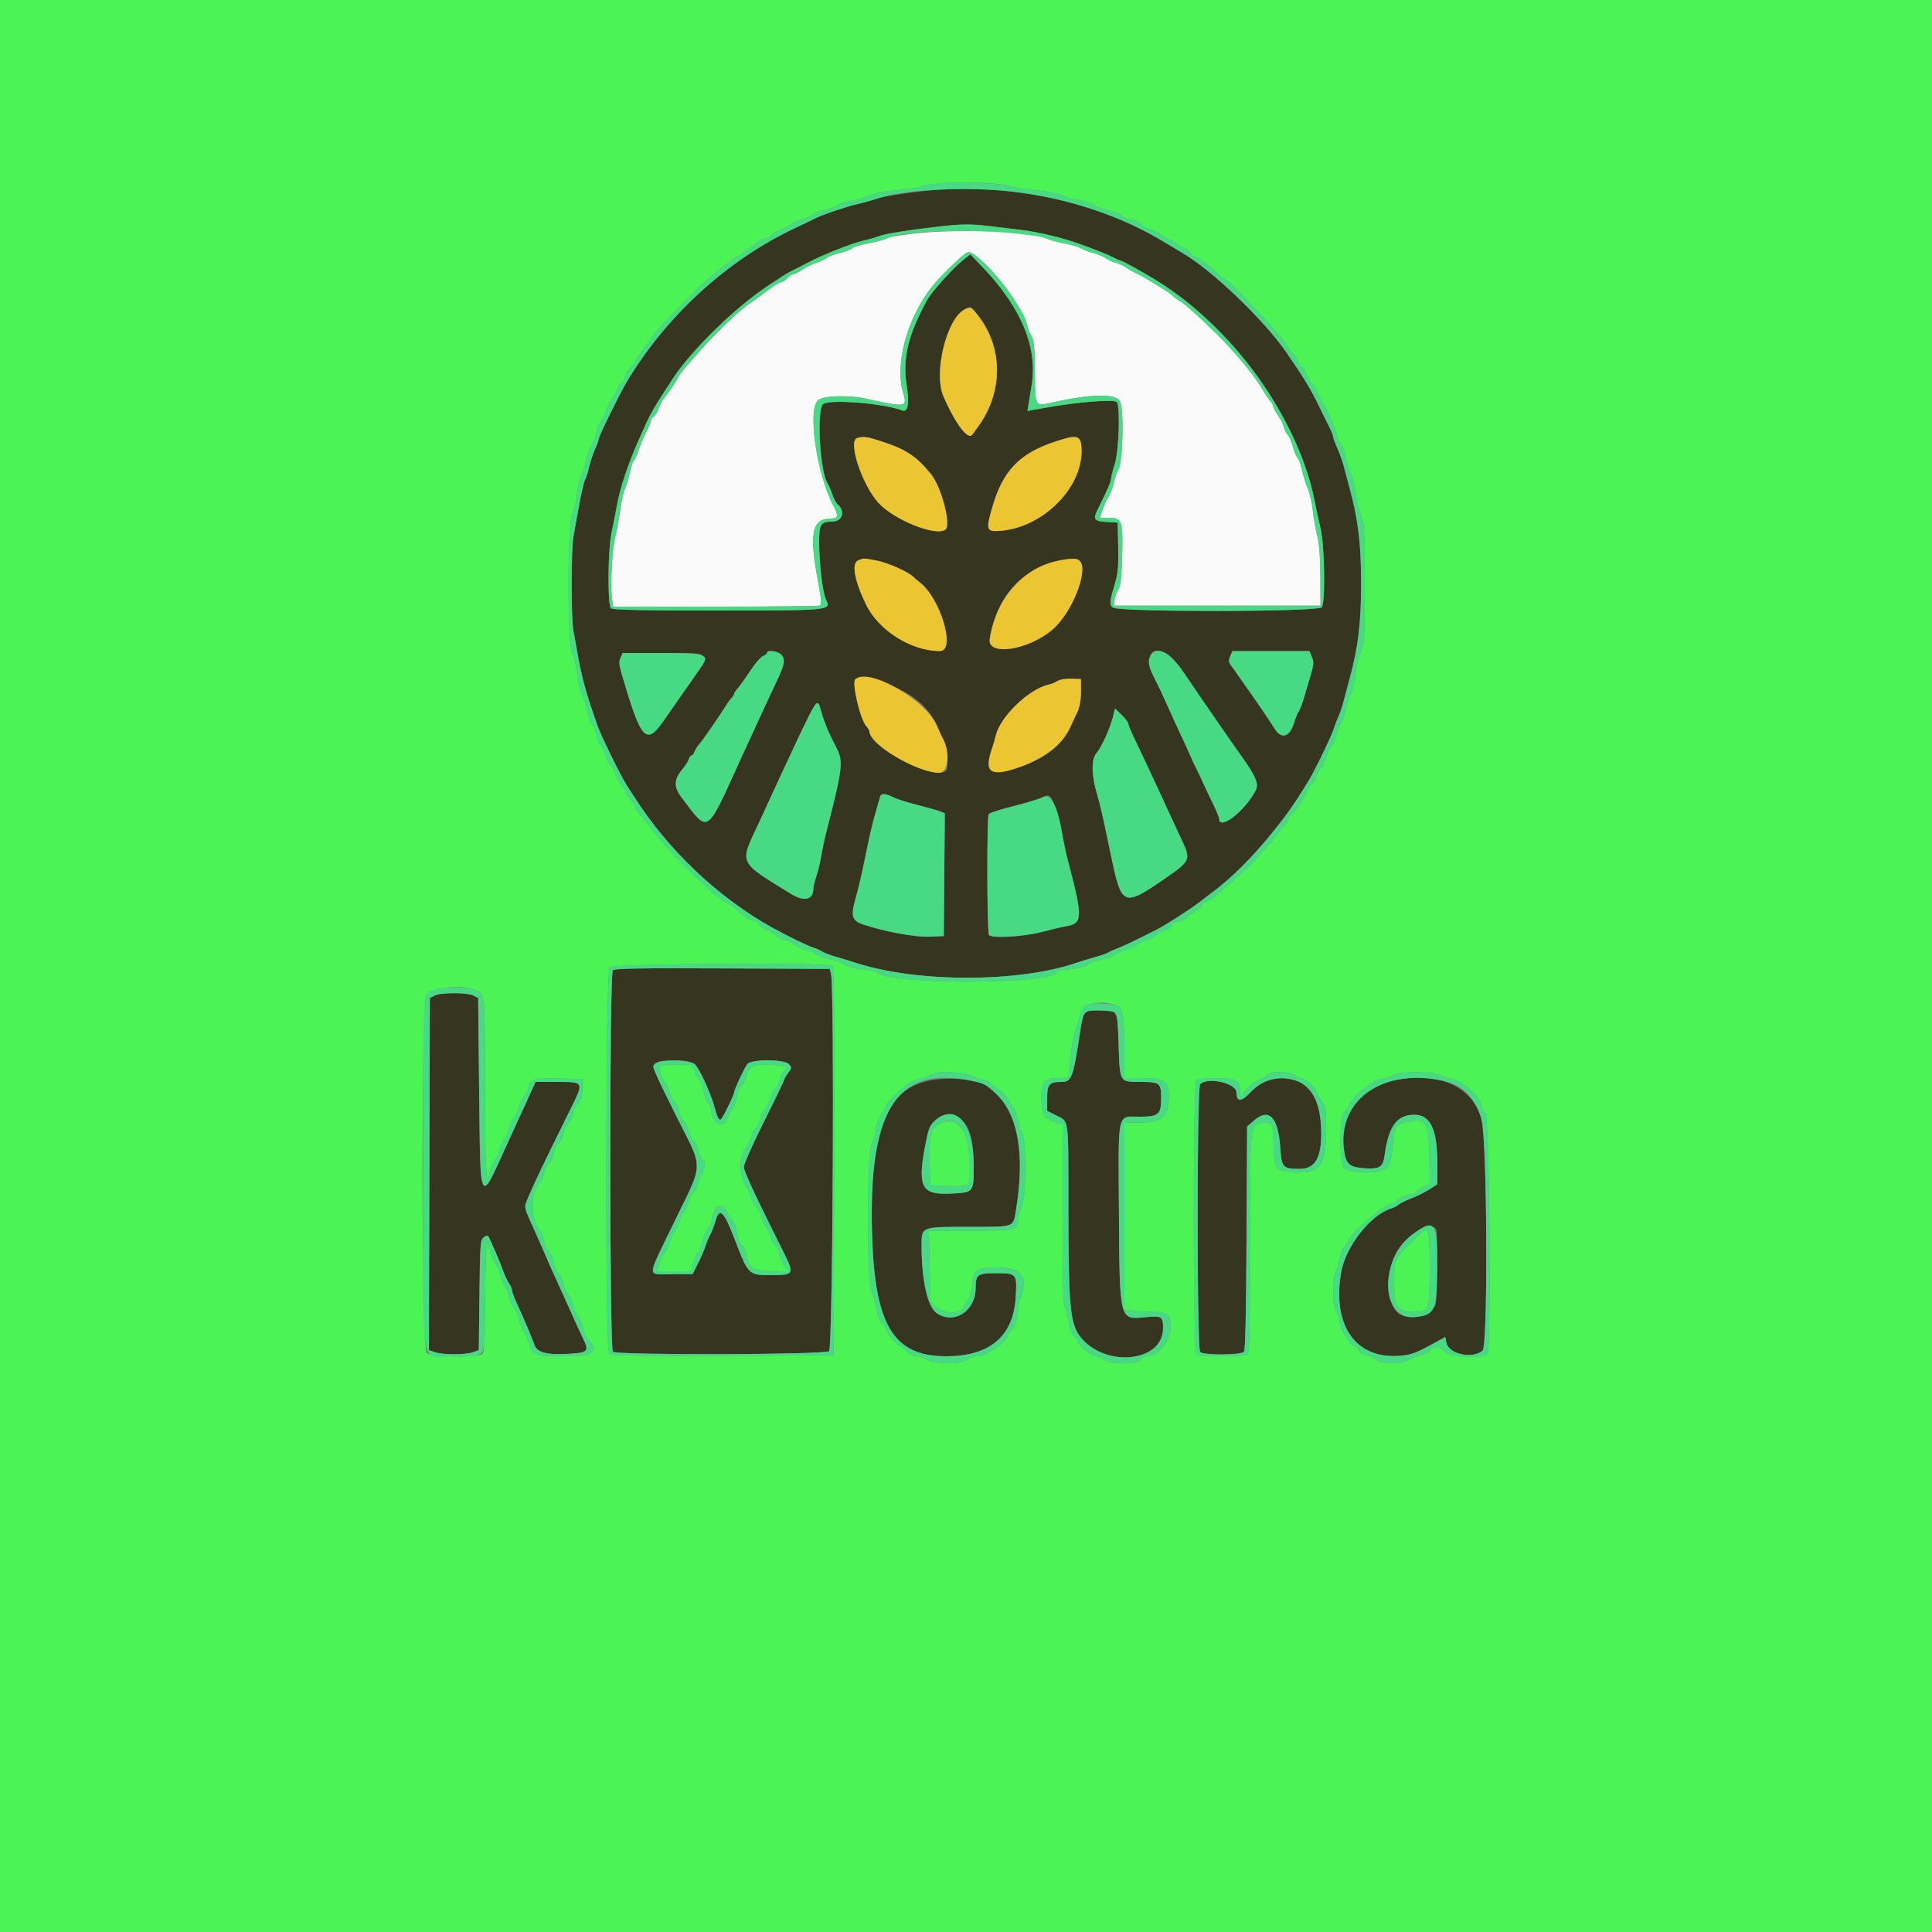 <svg id="svg" version="1.1" xmlns="http://www.w3.org/2000/svg" xmlns:xlink="http://www.w3.org/1999/xlink" width="400" height="400" viewBox="0, 0, 400,400"><rect x="0" y="0" width="400" height="400" fill="#808080" stroke="none"/><g id="svgg"><path id="path0" d="M0.000 200.000 L 0.000 400.000 200.000 400.000 L 400.000 400.000 400.000 200.000 L 400.000 0.000 200.000 0.000 L 0.000 0.000 0.000 200.000 M209.344 38.596 C 210.255 38.902,212.620 39.271,214.600 39.417 C 216.789 39.577,218.835 39.977,219.819 40.437 C 220.710 40.853,222.330 41.303,223.419 41.437 C 224.509 41.571,225.857 42.000,226.416 42.390 C 226.974 42.780,228.054 43.223,228.816 43.375 C 230.705 43.750,232.400 44.431,232.400 44.813 C 232.400 44.987,233.104 45.249,233.964 45.394 C 234.825 45.539,235.833 45.995,236.206 46.406 C 236.578 46.818,237.382 47.264,237.992 47.398 C 238.602 47.532,239.699 48.082,240.428 48.621 C 241.158 49.159,241.945 49.600,242.178 49.600 C 242.410 49.601,243.123 50.051,243.762 50.600 C 244.401 51.150,245.165 51.600,245.459 51.600 C 245.753 51.600,246.218 51.960,246.493 52.400 C 246.768 52.840,247.179 53.200,247.407 53.200 C 247.953 53.200,252.109 56.322,252.520 57.040 C 252.696 57.348,253.022 57.600,253.245 57.600 C 254.333 57.600,266.437 70.627,267.002 72.406 C 267.141 72.843,267.431 73.200,267.647 73.200 C 267.864 73.200,268.304 73.830,268.626 74.600 C 268.948 75.370,269.369 76.000,269.562 76.000 C 269.755 76.000,270.195 76.705,270.540 77.566 C 270.884 78.427,271.349 79.245,271.572 79.383 C 271.795 79.520,272.338 80.391,272.779 81.317 C 273.219 82.242,273.752 83.270,273.963 83.600 C 274.837 84.970,276.800 89.515,276.800 90.169 C 276.800 90.556,277.151 91.320,277.580 91.865 C 278.009 92.410,278.480 93.699,278.627 94.728 C 278.774 95.758,279.224 97.147,279.627 97.815 C 280.031 98.484,280.484 100.282,280.636 101.815 C 280.788 103.347,281.283 105.500,281.736 106.600 C 282.506 108.469,282.560 109.396,282.560 120.800 C 282.560 132.204,282.506 133.131,281.736 135.000 C 281.283 136.100,280.788 138.253,280.636 139.785 C 280.484 141.317,280.032 143.117,279.631 143.785 C 279.230 144.453,278.781 145.802,278.633 146.782 C 278.485 147.761,278.032 149.111,277.625 149.782 C 277.219 150.452,276.757 151.630,276.600 152.400 C 276.442 153.170,276.004 154.160,275.625 154.600 C 275.246 155.040,274.718 156.165,274.452 157.100 C 274.186 158.035,273.820 158.800,273.638 158.800 C 273.457 158.800,273.005 159.594,272.635 160.565 C 272.264 161.535,271.700 162.430,271.380 162.552 C 271.061 162.675,270.800 163.053,270.800 163.392 C 270.800 164.110,267.685 168.800,267.208 168.800 C 267.031 168.800,266.774 169.250,266.636 169.800 C 266.498 170.350,266.213 170.800,266.003 170.800 C 265.792 170.800,265.356 171.295,265.032 171.900 C 264.708 172.505,263.534 173.976,262.422 175.168 C 261.310 176.360,260.400 177.409,260.400 177.499 C 260.400 177.780,254.899 182.809,251.547 185.593 C 250.748 186.257,249.803 186.800,249.447 186.800 C 249.091 186.800,248.800 187.074,248.800 187.409 C 248.800 187.743,248.314 188.238,247.719 188.509 C 247.124 188.779,246.233 189.405,245.737 189.900 C 245.242 190.395,244.399 190.800,243.865 190.800 C 243.248 190.800,242.821 191.076,242.695 191.558 C 242.580 191.999,241.993 192.426,241.290 192.580 C 240.626 192.726,239.776 193.185,239.400 193.600 C 239.024 194.015,238.151 194.474,237.459 194.621 C 236.766 194.767,235.840 195.208,235.400 195.600 C 234.960 195.992,233.977 196.446,233.216 196.607 C 232.454 196.768,231.357 197.251,230.777 197.680 C 230.197 198.109,228.930 198.565,227.961 198.694 C 226.993 198.823,225.747 199.263,225.193 199.671 C 224.573 200.128,223.152 200.509,221.493 200.664 C 220.012 200.803,218.800 201.056,218.800 201.227 C 218.800 203.782,184.654 203.947,181.600 201.406 C 181.270 201.132,179.830 200.792,178.400 200.651 C 176.850 200.499,175.395 200.098,174.797 199.658 C 174.246 199.252,172.954 198.794,171.926 198.640 C 170.897 198.486,169.639 198.032,169.128 197.632 C 168.618 197.232,167.570 196.771,166.800 196.609 C 166.030 196.447,165.040 195.992,164.600 195.600 C 164.160 195.208,163.227 194.765,162.528 194.617 C 161.828 194.470,161.028 194.075,160.750 193.740 C 160.473 193.405,159.560 192.857,158.723 192.522 C 157.885 192.187,157.200 191.685,157.200 191.407 C 157.200 191.128,156.703 190.801,156.095 190.679 C 155.053 190.471,154.075 189.799,151.757 187.700 C 151.211 187.205,150.567 186.800,150.326 186.800 C 149.079 186.800,138.018 175.981,135.150 171.956 C 134.187 170.606,132.995 169.131,132.500 168.678 C 132.005 168.226,131.600 167.632,131.600 167.359 C 131.600 167.085,131.150 166.327,130.600 165.673 C 130.050 165.019,129.600 164.299,129.600 164.073 C 129.600 163.847,129.162 163.140,128.626 162.504 C 128.090 161.867,127.524 160.837,127.368 160.215 C 127.212 159.593,126.769 158.769,126.383 158.383 C 125.997 157.997,125.555 157.105,125.400 156.400 C 125.245 155.695,124.804 154.804,124.420 154.420 C 124.036 154.036,123.606 152.998,123.464 152.113 C 123.323 151.228,122.945 150.287,122.626 150.021 C 122.306 149.756,121.845 148.517,121.602 147.269 C 121.359 146.021,120.831 144.370,120.428 143.600 C 120.026 142.830,119.571 140.868,119.418 139.240 C 119.262 137.585,118.844 135.829,118.470 135.258 C 117.467 133.727,117.456 108.427,118.458 106.600 C 118.820 105.940,119.242 104.140,119.395 102.600 C 119.549 101.060,120.016 99.071,120.434 98.179 C 120.852 97.288,121.354 95.707,121.548 94.665 C 121.743 93.623,122.186 92.458,122.532 92.075 C 122.878 91.692,123.286 90.602,123.438 89.652 C 123.590 88.702,124.016 87.627,124.384 87.262 C 124.753 86.898,125.272 85.843,125.538 84.917 C 125.804 83.991,126.192 83.129,126.400 83.000 C 126.607 82.872,127.132 81.964,127.566 80.983 C 128.000 80.003,128.531 79.200,128.746 79.200 C 128.961 79.200,129.250 78.683,129.389 78.050 C 129.528 77.418,130.082 76.486,130.621 75.981 C 131.159 75.475,131.600 74.893,131.600 74.688 C 131.600 74.483,132.005 73.806,132.500 73.183 C 132.995 72.560,134.026 71.184,134.791 70.125 C 136.449 67.831,136.619 67.642,141.325 62.885 C 145.585 58.578,145.319 58.825,149.136 55.645 C 150.751 54.300,152.317 53.200,152.616 53.200 C 152.916 53.200,153.304 52.954,153.480 52.654 C 153.656 52.354,154.353 51.826,155.029 51.481 C 155.705 51.135,156.483 50.582,156.757 50.252 C 157.031 49.922,157.768 49.539,158.394 49.401 C 159.021 49.264,159.626 48.910,159.739 48.616 C 159.852 48.321,160.632 47.856,161.472 47.582 C 162.312 47.308,163.413 46.762,163.919 46.369 C 164.424 45.977,165.407 45.530,166.103 45.377 C 166.799 45.225,167.826 44.779,168.384 44.387 C 168.943 43.995,170.120 43.553,171.000 43.404 C 171.880 43.254,172.885 42.877,173.233 42.565 C 173.581 42.253,174.931 41.806,176.233 41.572 C 177.535 41.338,179.320 40.816,180.200 40.412 C 181.169 39.967,183.298 39.568,185.597 39.401 C 187.685 39.249,189.737 38.941,190.156 38.716 C 192.314 37.561,206.010 37.475,209.344 38.596 M172.302 199.931 C 172.700 200.184,172.783 208.549,172.702 240.425 L 172.600 280.600 149.645 280.703 C 133.024 280.778,126.540 280.682,126.145 280.354 C 125.260 279.620,125.342 201.115,126.229 200.229 C 126.919 199.538,171.232 199.252,172.302 199.931 M98.040 204.851 C 100.488 205.663,100.399 204.919,100.406 224.776 C 100.412 241.775,100.689 246.649,101.418 242.572 C 101.572 241.708,102.017 240.640,102.406 240.200 C 102.795 239.760,103.236 238.823,103.384 238.119 C 103.533 237.414,103.979 236.424,104.376 235.919 C 104.772 235.413,105.222 234.423,105.376 233.719 C 105.529 233.014,105.979 232.024,106.376 231.519 C 106.772 231.013,107.222 230.023,107.376 229.319 C 107.529 228.614,107.992 227.610,108.403 227.087 C 108.814 226.565,109.272 225.651,109.421 225.058 C 109.832 223.420,110.767 223.164,115.897 223.287 L 120.600 223.400 120.580 225.551 C 120.565 227.222,120.377 227.851,119.741 228.367 C 119.290 228.732,118.795 229.699,118.642 230.517 C 118.489 231.334,118.027 232.317,117.617 232.702 C 117.206 233.086,116.744 234.080,116.589 234.911 C 116.434 235.742,115.992 236.590,115.607 236.796 C 115.214 237.006,114.798 237.851,114.660 238.718 C 114.523 239.569,114.070 240.575,113.652 240.953 C 113.234 241.331,112.778 242.208,112.640 242.901 C 112.501 243.594,112.055 244.530,111.649 244.981 C 109.842 246.985,109.834 252.542,111.635 254.600 C 112.020 255.040,112.458 256.063,112.607 256.874 C 112.757 257.684,113.208 258.646,113.610 259.009 C 114.013 259.373,114.464 260.394,114.613 261.278 C 114.762 262.162,115.216 263.216,115.620 263.620 C 116.024 264.024,116.480 265.020,116.632 265.832 C 116.785 266.645,117.235 267.635,117.632 268.032 C 118.030 268.430,118.480 269.420,118.632 270.232 C 118.785 271.045,119.235 272.035,119.632 272.432 C 120.030 272.830,120.478 273.840,120.627 274.678 C 120.777 275.515,121.210 276.560,121.590 277.000 C 124.113 279.921,123.002 280.800,116.787 280.800 C 110.767 280.800,110.193 280.601,109.572 278.297 C 109.322 277.368,108.801 276.156,108.414 275.604 C 108.027 275.052,107.592 273.948,107.447 273.151 C 107.302 272.355,106.846 271.314,106.434 270.839 C 106.022 270.364,105.560 269.305,105.408 268.487 C 105.257 267.669,104.861 266.698,104.530 266.329 C 104.199 265.959,103.758 264.900,103.549 263.973 C 103.341 263.047,102.833 261.859,102.419 261.333 C 102.005 260.807,101.531 259.617,101.366 258.688 C 100.775 255.359,100.481 258.765,100.440 269.420 C 100.411 276.945,100.267 279.973,99.920 280.320 C 99.114 281.126,89.252 280.971,88.331 280.138 C 87.212 279.125,87.189 206.896,88.308 205.883 C 89.924 204.420,95.091 203.873,98.040 204.851 M231.297 208.216 C 232.404 208.641,232.795 211.011,232.798 217.300 L 232.800 223.200 236.474 223.200 C 241.082 223.200,242.000 223.812,242.000 226.886 C 242.000 231.162,240.646 232.400,235.967 232.400 L 232.800 232.400 232.800 251.750 L 232.800 271.100 234.050 271.350 C 234.737 271.488,236.615 271.600,238.221 271.600 C 241.854 271.600,242.402 272.036,242.396 274.929 C 242.390 277.585,239.788 280.800,237.643 280.800 C 236.960 280.800,236.400 280.966,236.400 281.169 C 236.400 282.486,229.833 282.697,228.427 281.425 C 228.048 281.081,227.352 280.800,226.882 280.800 C 225.994 280.800,223.200 278.517,223.200 277.792 C 223.200 277.564,222.853 277.081,222.429 276.717 C 221.980 276.333,221.537 275.253,221.369 274.135 C 221.211 273.078,220.838 271.631,220.541 270.919 C 220.113 269.896,220.000 265.781,220.000 251.246 L 220.000 232.867 218.300 232.302 C 216.169 231.594,215.614 230.548,215.606 227.231 C 215.598 223.863,216.166 223.200,219.062 223.200 C 220.238 223.200,221.205 223.155,221.211 223.100 C 221.217 223.045,221.384 221.320,221.583 219.266 C 221.782 217.212,222.215 214.692,222.546 213.666 C 222.877 212.640,223.349 211.025,223.596 210.079 C 224.206 207.739,227.794 206.871,231.297 208.216 M136.686 220.647 C 136.269 221.064,136.884 223.284,137.622 224.022 C 138.005 224.405,138.448 225.322,138.606 226.059 C 138.764 226.797,139.224 227.714,139.628 228.098 C 140.032 228.483,140.479 229.416,140.621 230.172 C 140.763 230.929,141.218 231.854,141.632 232.229 C 142.046 232.603,142.496 233.503,142.632 234.229 C 142.768 234.954,143.224 235.860,143.646 236.241 C 144.067 236.623,144.521 237.613,144.653 238.443 C 144.786 239.272,145.143 240.046,145.447 240.163 C 146.161 240.437,146.154 241.602,145.433 242.631 C 145.121 243.077,144.740 244.112,144.587 244.931 C 144.433 245.751,143.989 246.592,143.600 246.800 C 143.211 247.008,142.768 247.858,142.614 248.689 C 142.461 249.520,142.009 250.560,141.611 251.000 C 141.212 251.440,140.768 252.361,140.623 253.046 C 140.479 253.731,140.030 254.646,139.626 255.079 C 139.223 255.513,138.762 256.482,138.603 257.233 C 138.444 257.985,138.005 258.960,137.628 259.400 C 137.250 259.840,136.747 260.875,136.508 261.700 L 136.075 263.200 139.590 263.200 L 143.105 263.200 143.544 261.456 C 143.786 260.497,144.243 259.496,144.560 259.233 C 144.878 258.969,145.256 258.050,145.402 257.189 C 145.547 256.328,145.997 255.204,146.400 254.691 C 146.804 254.177,147.257 253.101,147.408 252.300 C 147.960 249.357,149.458 248.817,150.636 251.137 C 150.875 251.608,151.354 252.311,151.700 252.697 C 152.046 253.084,152.454 254.244,152.606 255.276 C 152.759 256.308,153.212 257.449,153.613 257.811 C 154.014 258.174,154.466 259.209,154.619 260.110 C 155.043 262.624,155.988 263.171,159.929 263.187 L 163.258 263.200 162.474 262.203 C 162.043 261.655,161.575 260.593,161.435 259.844 C 161.294 259.094,160.923 258.268,160.610 258.008 C 160.297 257.748,159.826 256.875,159.562 256.068 C 159.299 255.261,158.750 254.171,158.342 253.646 C 157.934 253.121,157.600 252.391,157.600 252.024 C 157.600 251.656,157.150 250.745,156.600 250.000 C 156.050 249.255,155.600 248.361,155.600 248.015 C 155.600 247.669,155.115 246.671,154.521 245.798 C 153.079 243.675,152.922 239.401,154.232 237.932 C 154.690 237.420,155.276 236.254,155.536 235.341 C 155.795 234.429,156.253 233.589,156.553 233.473 C 156.853 233.358,157.222 232.609,157.372 231.810 C 157.522 231.010,157.954 230.046,158.332 229.668 C 158.710 229.290,159.250 228.211,159.532 227.269 C 159.814 226.328,160.287 225.465,160.583 225.351 C 160.879 225.238,161.239 224.517,161.383 223.750 C 161.527 222.983,161.983 222.017,162.397 221.603 C 163.133 220.867,163.103 220.845,161.007 220.584 C 156.891 220.069,154.931 220.618,154.652 222.364 C 154.520 223.189,154.068 224.176,153.648 224.557 C 153.228 224.937,152.766 226.035,152.622 226.996 C 152.477 227.957,152.046 229.161,151.664 229.672 C 151.281 230.182,150.754 231.095,150.493 231.700 C 149.477 234.051,147.218 232.436,147.202 229.349 C 147.201 229.101,146.940 228.682,146.622 228.418 C 146.304 228.154,145.842 226.965,145.595 225.776 C 145.348 224.587,144.960 223.499,144.732 223.358 C 144.505 223.217,144.064 222.494,143.754 221.751 L 143.189 220.400 140.061 220.400 C 138.341 220.400,136.822 220.511,136.686 220.647 M201.256 222.791 C 202.215 223.226,203.341 223.586,203.757 223.591 C 204.609 223.601,208.800 227.020,208.800 227.705 C 208.800 227.949,209.175 228.547,209.633 229.035 C 210.091 229.522,210.569 230.704,210.695 231.661 C 210.821 232.617,211.211 233.843,211.562 234.384 C 212.539 235.890,212.490 248.035,211.500 249.961 C 211.115 250.710,210.800 251.822,210.800 252.433 C 210.800 254.698,210.373 254.800,200.923 254.800 L 192.302 254.800 192.468 262.142 L 192.633 269.483 193.775 270.542 C 195.488 272.129,199.028 272.104,199.638 270.501 C 199.868 269.896,200.291 269.131,200.579 268.801 C 200.866 268.470,201.188 267.253,201.293 266.096 C 201.585 262.875,202.227 262.400,206.293 262.400 C 210.722 262.400,212.273 263.602,211.848 266.705 C 211.707 267.729,211.414 268.746,211.196 268.964 C 210.978 269.182,210.800 270.152,210.800 271.120 C 210.800 272.842,209.814 275.600,209.198 275.600 C 209.027 275.600,208.774 276.050,208.636 276.600 C 208.414 277.484,206.981 278.689,204.243 280.294 C 203.779 280.566,202.874 280.791,202.231 280.794 C 201.589 280.797,200.718 281.112,200.296 281.494 C 199.195 282.490,193.415 282.494,191.897 281.500 C 191.309 281.115,190.364 280.800,189.796 280.800 C 189.228 280.800,188.314 280.350,187.764 279.800 C 187.214 279.250,186.655 278.800,186.522 278.800 C 186.091 278.800,183.600 276.053,183.600 275.578 C 183.600 275.323,183.168 274.602,182.640 273.974 C 182.040 273.262,181.571 272.042,181.390 270.726 C 181.230 269.567,180.808 268.173,180.450 267.627 C 179.444 266.092,179.471 238.268,180.480 236.727 C 180.855 236.155,181.282 234.773,181.431 233.654 C 181.584 232.496,182.110 231.065,182.650 230.332 C 183.173 229.624,183.600 228.878,183.600 228.675 C 183.600 228.320,185.570 226.356,187.775 224.515 C 188.358 224.028,189.502 223.508,190.317 223.358 C 191.133 223.209,192.155 222.842,192.589 222.543 C 193.842 221.680,199.142 221.832,201.256 222.791 M268.000 222.600 C 268.274 222.930,268.822 223.200,269.218 223.200 C 270.167 223.200,272.283 225.003,272.635 226.110 C 272.788 226.591,273.284 227.487,273.739 228.102 C 274.466 229.085,274.563 229.782,274.548 233.910 C 274.522 241.436,273.356 243.044,268.163 242.710 C 264.005 242.443,263.834 242.225,263.663 236.960 C 263.512 232.328,263.392 232.125,261.058 232.563 C 258.777 232.991,258.800 232.735,258.800 257.339 C 258.800 274.306,258.682 279.958,258.320 280.320 C 258.000 280.640,256.231 280.800,253.000 280.800 C 249.769 280.800,248.000 280.640,247.680 280.320 C 246.986 279.626,246.986 224.374,247.680 223.680 C 247.984 223.376,249.515 223.200,251.857 223.200 C 255.986 223.200,256.787 223.683,256.812 226.189 C 256.823 227.297,256.863 227.332,257.278 226.600 C 257.979 225.364,259.622 223.950,261.050 223.353 C 261.763 223.056,262.458 222.629,262.596 222.406 C 263.004 221.746,267.423 221.904,268.000 222.600 M297.920 222.553 C 298.514 222.857,299.722 223.225,300.605 223.372 C 302.624 223.707,306.229 226.834,306.633 228.600 C 306.784 229.260,307.198 230.134,307.554 230.542 C 308.380 231.491,308.771 279.271,307.960 280.248 C 307.036 281.361,299.822 280.999,299.037 279.800 C 298.250 278.599,296.787 278.489,296.105 279.580 C 295.837 280.009,294.939 280.486,294.109 280.641 C 293.279 280.795,292.158 281.209,291.618 281.560 C 290.261 282.443,285.948 282.433,284.942 281.545 C 284.534 281.184,283.593 280.760,282.851 280.602 C 282.051 280.432,281.426 280.022,281.314 279.595 C 281.211 279.198,280.784 278.784,280.365 278.675 C 279.946 278.566,279.482 278.158,279.333 277.769 C 279.183 277.379,278.751 276.751,278.373 276.373 C 277.994 275.994,277.553 274.901,277.392 273.942 C 277.231 272.984,276.852 271.845,276.550 271.411 C 275.807 270.345,275.815 264.564,276.562 263.133 C 276.868 262.546,277.246 261.312,277.402 260.390 C 277.557 259.469,278.026 258.374,278.442 257.958 C 278.859 257.541,279.200 257.001,279.200 256.759 C 279.200 255.770,285.873 249.932,287.600 249.410 C 288.150 249.244,288.960 248.783,289.400 248.386 C 289.840 247.990,290.875 247.540,291.700 247.388 C 292.525 247.236,293.200 246.953,293.200 246.761 C 293.200 246.568,293.830 246.148,294.600 245.826 L 296.000 245.241 295.953 240.120 C 295.879 232.150,295.262 231.207,290.914 232.424 C 288.749 233.030,288.841 232.854,288.355 237.293 C 288.074 239.851,287.733 241.220,287.254 241.709 C 285.915 243.077,279.561 243.103,278.205 241.748 C 277.308 240.851,277.324 231.127,278.223 230.381 C 278.566 230.096,279.084 229.309,279.374 228.632 C 279.665 227.954,280.473 226.950,281.170 226.400 C 281.866 225.850,282.890 225.009,283.443 224.531 C 283.997 224.053,285.204 223.535,286.125 223.381 C 287.046 223.226,288.155 222.852,288.589 222.550 C 289.669 221.797,296.448 221.799,297.920 222.553 M194.405 232.720 C 192.722 233.544,192.307 235.468,192.488 241.600 L 192.600 245.400 195.799 245.519 C 200.768 245.703,200.800 245.683,200.802 242.492 C 200.808 234.126,198.558 230.689,194.405 232.720 M293.748 255.689 C 288.797 260.378,288.687 260.577,288.640 264.936 C 288.577 270.765,289.152 271.600,293.229 271.600 C 295.900 271.600,296.000 271.260,296.000 262.174 C 296.000 254.135,295.849 253.699,293.748 255.689 " stroke="none" fill="#4bf354" fill-rule="evenodd"></path><path id="path1" d="M190.759 48.209 C 187.389 48.503,184.428 48.968,183.759 49.308 C 183.122 49.633,181.340 50.114,179.800 50.378 C 178.260 50.642,176.727 51.105,176.394 51.406 C 176.060 51.708,174.893 52.155,173.800 52.400 C 172.707 52.645,171.540 53.082,171.206 53.372 C 170.873 53.662,169.901 54.124,169.046 54.398 C 168.191 54.673,166.861 55.326,166.090 55.849 C 165.319 56.372,164.471 56.800,164.206 56.800 C 163.941 56.800,163.398 57.160,163.000 57.600 C 162.602 58.040,162.029 58.400,161.727 58.400 C 161.424 58.400,160.057 59.259,158.689 60.309 C 157.320 61.358,155.750 62.505,155.200 62.856 C 153.140 64.173,147.812 69.271,144.600 72.997 C 143.500 74.274,142.240 75.705,141.800 76.178 C 141.360 76.651,140.771 77.479,140.491 78.019 C 139.885 79.189,138.284 81.539,137.467 82.459 C 137.145 82.822,136.639 83.790,136.342 84.610 C 136.045 85.430,135.577 86.187,135.301 86.293 C 135.026 86.399,134.800 86.706,134.800 86.975 C 134.800 87.244,134.351 88.350,133.801 89.432 C 133.252 90.514,132.518 92.253,132.171 93.295 C 131.823 94.338,131.385 95.286,131.196 95.402 C 131.008 95.519,130.641 96.646,130.381 97.907 C 130.121 99.168,129.675 100.656,129.389 101.213 C 129.103 101.771,128.659 103.751,128.403 105.613 C 128.147 107.476,127.701 109.900,127.412 111.000 C 126.764 113.468,126.332 120.706,126.665 123.516 L 126.911 125.600 148.023 125.600 C 159.634 125.600,169.388 125.503,169.697 125.384 C 170.169 125.203,170.113 124.385,169.346 120.284 C 167.532 110.582,168.099 107.500,171.718 107.392 C 173.556 107.338,173.706 106.891,172.588 104.800 C 169.152 98.367,167.162 85.064,169.314 82.914 C 170.339 81.890,175.676 81.730,179.600 82.606 C 187.595 84.392,187.906 84.334,186.966 81.238 C 185.215 75.467,187.828 65.849,192.888 59.445 C 194.812 57.008,199.475 52.493,200.355 52.214 C 201.638 51.807,207.352 57.701,210.190 62.360 C 210.405 62.712,210.973 63.630,211.452 64.400 C 211.932 65.170,212.455 66.427,212.615 67.194 C 212.774 67.961,213.196 69.033,213.552 69.576 C 214.073 70.371,214.211 71.808,214.259 76.921 C 214.327 84.364,214.209 84.149,217.805 83.345 C 225.753 81.569,230.819 81.446,231.839 83.004 C 232.748 84.391,232.512 95.755,231.544 97.243 C 231.201 97.769,230.790 98.920,230.631 99.800 C 230.472 100.680,229.984 102.013,229.547 102.763 C 229.110 103.513,228.514 104.818,228.223 105.663 L 227.694 107.200 229.385 107.200 C 232.323 107.200,232.526 107.731,232.333 114.928 C 232.204 119.712,232.023 121.305,231.522 122.070 C 231.167 122.612,230.814 123.583,230.738 124.228 L 230.600 125.400 252.000 125.400 L 273.400 125.400 273.368 119.400 C 273.347 115.355,273.128 112.553,272.697 110.800 C 272.346 109.370,271.936 107.030,271.787 105.600 C 271.638 104.170,271.179 102.190,270.768 101.200 C 270.356 100.210,269.825 98.503,269.587 97.406 C 269.349 96.310,268.922 95.140,268.638 94.806 C 268.354 94.473,267.892 93.348,267.611 92.308 C 267.330 91.267,266.864 90.219,266.576 89.980 C 266.287 89.741,265.940 89.039,265.805 88.422 C 265.669 87.804,265.118 86.701,264.579 85.972 C 264.041 85.242,263.600 84.422,263.600 84.151 C 263.600 83.879,263.353 83.410,263.052 83.109 C 262.750 82.808,262.203 82.030,261.835 81.380 C 259.907 77.978,256.171 73.393,251.762 69.019 C 248.513 65.795,245.176 62.815,244.273 62.332 C 243.870 62.116,243.221 61.638,242.832 61.270 C 242.443 60.901,241.517 60.240,240.774 59.800 C 240.030 59.360,238.787 58.601,238.011 58.114 C 237.235 57.627,235.970 56.934,235.200 56.574 C 234.430 56.215,233.530 55.691,233.200 55.411 C 232.870 55.130,231.880 54.676,231.000 54.400 C 230.120 54.124,229.130 53.668,228.800 53.387 C 228.470 53.105,227.390 52.663,226.400 52.405 C 225.410 52.146,224.220 51.692,223.757 51.395 C 223.293 51.099,221.763 50.650,220.357 50.399 C 218.950 50.148,217.264 49.679,216.609 49.356 C 213.800 47.974,200.314 47.376,190.759 48.209 " stroke="none" fill="#fafafa" fill-rule="evenodd"></path><path id="path2" d="M190.607 39.618 C 186.871 40.047,182.936 40.689,181.864 41.045 C 180.791 41.402,178.898 41.930,177.656 42.219 C 175.235 42.784,170.169 44.480,168.946 45.136 C 168.536 45.356,166.580 46.298,164.600 47.230 C 150.523 53.857,137.910 65.404,129.679 79.200 C 128.310 81.495,124.000 90.285,124.000 90.783 C 124.000 91.036,123.646 92.021,123.213 92.971 C 122.780 93.922,122.234 95.555,122.000 96.600 C 121.766 97.646,121.377 98.869,121.137 99.318 C 120.896 99.767,120.346 102.129,119.914 104.567 C 119.482 107.005,118.955 109.900,118.742 111.000 C 118.240 113.598,118.225 128.011,118.723 130.600 C 118.934 131.700,119.409 134.310,119.778 136.400 C 120.502 140.497,121.663 144.563,123.776 150.400 C 124.620 152.733,128.692 160.994,129.888 162.800 C 130.398 163.570,130.986 164.470,131.196 164.800 C 138.309 175.990,148.624 185.787,159.897 192.059 C 162.956 193.762,167.318 195.883,168.400 196.195 C 168.950 196.354,169.780 196.722,170.245 197.015 C 170.710 197.307,172.060 197.819,173.245 198.151 C 174.430 198.484,176.210 199.021,177.200 199.344 C 189.793 203.457,210.776 203.465,222.800 199.362 C 223.790 199.024,225.590 198.473,226.800 198.137 C 228.010 197.801,229.180 197.393,229.400 197.230 C 229.620 197.067,230.430 196.703,231.200 196.420 C 232.400 195.979,235.211 194.641,239.524 192.455 C 241.173 191.620,246.545 188.181,248.029 187.011 C 248.594 186.565,249.667 185.750,250.413 185.200 C 255.073 181.761,259.433 177.415,264.053 171.600 C 266.798 168.145,267.738 166.790,270.851 161.800 C 272.075 159.838,275.788 152.173,276.179 150.800 C 276.335 150.250,276.743 149.183,277.085 148.428 C 277.426 147.674,277.940 146.144,278.227 145.028 C 278.514 143.913,279.019 142.010,279.350 140.800 C 281.204 134.016,281.800 129.148,281.800 120.800 C 281.800 112.452,281.204 107.584,279.350 100.800 C 279.019 99.590,278.516 97.700,278.232 96.600 C 277.948 95.500,277.329 93.755,276.858 92.722 C 276.386 91.689,276.000 90.634,276.000 90.376 C 276.000 90.119,275.660 89.254,275.244 88.454 C 274.828 87.655,273.884 85.740,273.145 84.200 C 271.498 80.768,269.843 78.032,266.400 73.052 C 261.581 66.082,250.754 55.750,244.579 52.230 C 243.931 51.861,242.410 50.952,241.200 50.212 C 226.973 41.504,208.286 37.591,190.607 39.618 M204.600 46.781 C 206.140 46.971,209.200 47.341,211.400 47.602 C 214.946 48.022,219.871 49.196,223.400 50.461 C 226.985 51.747,229.532 52.767,230.600 53.345 C 231.260 53.703,231.941 53.996,232.112 53.998 C 232.398 54.000,236.704 56.382,239.258 57.950 C 245.528 61.801,251.433 66.982,256.864 73.400 C 264.275 82.157,270.318 94.133,272.206 103.800 C 272.507 105.340,273.042 107.834,273.395 109.342 C 274.264 113.052,274.447 124.768,273.651 125.734 C 272.843 126.715,231.460 126.759,230.378 125.780 C 229.638 125.111,229.688 124.649,230.960 120.354 C 231.460 118.667,231.597 116.874,231.513 113.154 L 231.400 108.200 229.209 108.076 C 226.581 107.927,226.252 107.530,227.189 105.639 C 229.304 101.370,230.001 99.782,230.005 99.221 C 230.008 98.880,230.368 97.459,230.805 96.064 C 231.647 93.379,231.959 84.386,231.249 83.266 C 230.840 82.620,223.533 83.170,216.863 84.350 L 212.726 85.082 212.925 83.841 C 213.034 83.158,213.331 81.340,213.585 79.800 C 214.865 72.032,211.508 63.830,203.665 55.555 L 200.908 52.647 199.354 53.881 C 197.307 55.507,192.929 60.375,191.996 62.063 C 188.020 69.258,186.825 74.230,187.724 79.836 C 188.309 83.484,187.981 85.436,186.858 84.995 C 182.993 83.480,171.317 82.575,170.364 83.717 C 169.041 85.302,169.778 97.601,171.345 100.099 C 171.656 100.595,172.120 101.661,172.376 102.468 C 172.632 103.275,173.090 104.143,173.395 104.396 C 175.114 105.823,174.442 107.982,172.274 107.994 C 169.896 108.007,169.600 108.485,169.601 112.314 C 169.603 116.747,170.307 122.675,171.002 124.099 C 172.126 126.403,172.155 126.400,148.391 126.400 C 132.256 126.400,126.841 126.281,126.480 125.920 C 125.750 125.190,125.857 113.720,126.626 110.200 C 126.962 108.660,127.424 106.320,127.651 105.000 C 128.334 101.039,130.183 95.548,132.635 90.200 C 133.139 89.100,133.744 87.750,133.979 87.200 C 134.415 86.181,135.987 83.472,137.364 81.367 C 137.784 80.725,138.591 79.480,139.157 78.600 C 143.001 72.624,152.452 63.400,159.201 59.037 C 160.191 58.398,161.458 57.565,162.017 57.187 C 162.576 56.809,163.746 56.151,164.617 55.725 C 165.488 55.300,166.560 54.753,167.000 54.511 C 169.852 52.942,176.213 50.407,178.800 49.809 C 180.010 49.529,181.531 49.089,182.179 48.830 C 183.904 48.142,195.840 46.545,199.800 46.472 C 200.900 46.452,203.060 46.591,204.600 46.781 M202.436 65.245 C 207.732 71.932,207.742 81.205,202.460 88.400 C 201.895 89.170,201.386 89.869,201.329 89.954 C 200.456 91.253,197.847 87.828,195.345 82.100 C 192.916 76.538,196.647 64.056,200.866 63.627 C 201.013 63.612,201.719 64.340,202.436 65.245 M182.546 91.395 C 187.655 93.063,189.814 94.504,192.806 98.243 C 194.923 100.889,196.945 108.650,195.770 109.625 C 193.882 111.192,185.010 107.641,181.810 104.037 C 178.358 100.149,175.473 91.206,177.500 90.676 C 178.871 90.317,179.535 90.412,182.546 91.395 M223.918 92.825 C 224.334 100.689,216.201 109.065,207.362 109.876 C 204.203 110.166,204.053 109.789,205.436 105.038 C 207.625 97.511,210.974 93.964,218.200 91.520 C 223.036 89.885,223.771 90.053,223.918 92.825 M181.408 116.035 C 183.731 116.465,188.017 118.360,189.089 119.432 C 189.392 119.735,189.949 120.211,190.327 120.491 C 194.685 123.714,197.990 134.800,194.593 134.800 C 188.615 134.800,181.837 130.496,179.243 125.051 C 176.848 120.027,176.262 116.591,177.700 116.012 C 178.882 115.537,178.708 115.536,181.408 116.035 M223.633 116.240 C 225.342 118.299,221.899 126.869,217.995 130.274 C 213.007 134.624,204.342 135.943,204.919 132.265 C 206.008 125.315,209.554 120.199,215.123 117.541 C 218.849 115.763,222.743 115.167,223.633 116.240 M161.785 135.584 C 162.643 136.531,162.452 137.601,160.821 141.000 C 160.188 142.320,159.179 144.480,158.580 145.800 C 157.980 147.120,156.819 149.640,156.000 151.400 C 155.181 153.160,154.020 155.680,153.420 157.000 C 146.105 173.102,146.824 172.625,141.139 165.146 C 139.451 162.925,139.500 161.385,141.328 159.213 C 141.887 158.548,142.459 157.643,142.599 157.202 C 142.739 156.761,143.010 156.400,143.200 156.400 C 143.390 156.400,143.650 156.072,143.778 155.671 C 143.905 155.269,144.322 154.594,144.705 154.171 C 145.418 153.380,148.784 148.526,150.186 146.267 C 150.618 145.570,151.203 144.762,151.486 144.471 C 151.769 144.181,152.000 143.810,152.000 143.647 C 152.000 143.484,152.315 143.002,152.700 142.575 C 153.085 142.149,154.259 140.506,155.309 138.924 C 156.359 137.342,157.574 135.935,158.009 135.797 C 158.444 135.659,158.800 135.378,158.800 135.173 C 158.800 134.481,161.070 134.793,161.785 135.584 M242.062 135.700 C 242.738 136.195,244.080 137.770,245.044 139.200 C 246.008 140.630,247.791 143.240,249.006 145.000 C 250.222 146.760,252.067 149.439,253.108 150.953 C 254.149 152.467,255.360 154.205,255.800 154.815 C 260.058 160.723,260.747 162.200,259.946 163.708 C 257.643 168.046,252.399 172.055,252.400 169.476 C 252.400 169.214,251.829 167.830,251.132 166.400 C 250.434 164.970,249.415 162.810,248.867 161.600 C 248.319 160.390,247.720 159.130,247.534 158.800 C 247.349 158.470,247.009 157.750,246.777 157.200 C 246.365 156.223,244.703 152.597,243.200 149.400 C 242.786 148.520,241.889 146.540,241.206 145.000 C 240.523 143.460,239.593 141.500,239.138 140.645 C 236.674 136.004,238.427 133.039,242.062 135.700 M271.610 136.025 C 272.037 137.056,272.009 137.611,271.433 139.525 C 271.056 140.776,270.423 142.923,270.026 144.296 C 269.629 145.669,269.119 147.019,268.893 147.296 C 268.667 147.573,268.252 148.577,267.970 149.527 C 267.066 152.571,265.367 153.163,263.940 150.930 C 262.456 148.610,261.138 146.653,259.224 143.928 C 255.815 139.076,254.997 137.915,254.622 137.390 C 254.378 137.050,254.411 136.495,254.713 135.831 L 255.183 134.800 263.143 134.800 L 271.103 134.800 271.610 136.025 M145.575 136.100 C 145.813 136.715,145.746 137.253,145.362 137.800 C 145.052 138.240,143.944 139.839,142.900 141.353 C 141.855 142.867,140.640 144.602,140.200 145.209 C 139.760 145.816,138.508 147.613,137.417 149.201 C 134.078 154.064,132.912 153.190,129.945 143.600 C 128.100 137.636,128.015 137.204,128.482 136.180 L 128.928 135.200 137.077 135.200 C 145.157 135.200,145.229 135.208,145.575 136.100 M183.403 141.531 C 188.796 143.439,192.399 146.441,194.050 150.400 C 194.462 151.390,194.980 152.513,195.201 152.896 C 195.884 154.082,196.419 158.895,195.932 159.481 C 193.917 161.910,180.000 154.845,180.000 151.394 C 180.000 151.212,179.711 150.744,179.358 150.353 C 178.118 148.984,176.326 141.407,177.067 140.667 C 177.648 140.085,180.365 140.456,183.403 141.531 M223.800 143.200 C 223.800 144.885,223.539 146.363,223.060 147.400 C 222.654 148.280,221.961 149.769,221.521 150.708 C 219.818 154.344,216.092 157.159,210.513 159.024 C 204.993 160.870,203.707 159.863,205.375 155.000 C 205.677 154.120,206.033 152.910,206.167 152.310 C 207.025 148.463,212.913 142.734,217.000 141.772 C 217.660 141.617,218.380 141.354,218.600 141.188 C 219.253 140.695,220.497 140.470,222.200 140.537 L 223.800 140.600 223.800 143.200 M170.028 147.317 C 170.585 149.400,171.640 151.914,173.185 154.843 C 174.639 157.599,174.452 159.173,171.147 172.000 C 170.722 173.650,170.212 176.022,170.013 177.271 C 169.814 178.520,169.370 180.371,169.026 181.385 C 168.682 182.399,168.400 183.542,168.400 183.925 C 168.400 186.316,166.507 186.767,163.720 185.041 C 152.666 178.195,153.041 179.048,157.200 170.200 C 157.614 169.320,158.482 167.430,159.129 166.000 C 159.777 164.570,161.146 161.600,162.172 159.400 C 169.408 143.889,169.198 144.211,170.028 147.317 M233.600 149.822 C 233.600 150.078,234.113 151.348,234.741 152.644 C 236.187 155.630,237.995 159.469,239.526 162.800 C 241.986 168.157,243.709 171.877,244.886 174.378 C 246.509 177.825,246.278 178.368,241.909 181.393 C 232.366 188.000,232.269 187.960,229.866 176.400 C 228.228 168.525,227.834 166.804,227.069 164.200 C 225.959 160.420,225.939 157.165,227.017 155.933 C 228.018 154.790,229.824 150.817,230.418 148.450 L 230.858 146.699 232.229 148.028 C 232.983 148.759,233.600 149.566,233.600 149.822 M184.910 165.057 C 185.608 165.418,187.804 166.120,189.790 166.618 C 191.775 167.115,193.898 167.716,194.506 167.953 L 195.611 168.384 195.506 181.092 L 195.400 193.800 192.400 193.930 C 189.438 194.058,182.823 192.821,178.539 191.338 C 176.394 190.596,176.117 189.559,177.127 186.054 C 177.847 183.553,178.406 181.087,179.856 174.000 C 180.193 172.350,180.837 169.740,181.286 168.200 C 181.736 166.660,182.164 165.175,182.239 164.900 C 182.425 164.216,183.394 164.273,184.910 165.057 M218.762 168.032 C 219.234 169.479,219.790 171.729,219.997 173.032 C 220.205 174.334,220.728 176.750,221.159 178.400 C 224.256 190.247,224.212 191.191,220.522 191.811 C 219.685 191.952,217.650 192.433,216.000 192.880 C 212.111 193.934,205.264 194.346,204.764 193.556 C 204.341 192.888,204.286 169.191,204.706 168.555 C 204.868 168.310,207.177 167.566,209.838 166.900 C 212.498 166.235,215.198 165.413,215.838 165.073 C 217.326 164.282,217.646 164.606,218.762 168.032 M126.883 200.877 C 126.166 201.594,126.182 279.412,126.900 279.876 C 128.025 280.604,170.843 280.485,171.654 279.751 C 172.425 279.054,172.796 204.311,172.042 201.600 L 171.764 200.600 149.565 200.497 C 132.632 200.418,127.252 200.508,126.883 200.877 M90.000 206.118 L 89.000 206.624 88.898 243.072 L 88.796 279.520 90.058 279.960 C 91.669 280.522,96.311 280.529,97.908 279.972 L 99.135 279.544 99.268 268.139 C 99.394 257.291,99.439 256.706,100.197 256.152 C 100.937 255.612,101.035 255.665,101.564 256.885 C 101.877 257.608,102.456 258.920,102.851 259.800 C 103.246 260.680,103.841 262.171,104.172 263.114 C 104.503 264.057,105.050 265.222,105.387 265.703 C 105.724 266.184,106.000 266.819,106.000 267.114 C 106.000 267.409,106.430 268.584,106.955 269.725 C 108.534 273.158,110.308 277.343,110.591 278.304 C 111.070 279.934,112.909 280.508,117.065 280.326 C 121.697 280.124,122.029 279.857,120.806 277.316 C 119.875 275.383,119.469 274.492,117.200 269.400 C 116.514 267.860,115.613 265.880,115.198 265.000 C 114.784 264.120,113.865 262.050,113.157 260.400 C 112.449 258.750,111.338 256.230,110.689 254.800 C 108.996 251.074,108.846 250.690,108.729 249.800 C 108.636 249.089,111.307 243.351,118.211 229.429 C 120.923 223.960,120.946 224.000,115.197 224.000 L 110.891 224.000 110.203 225.500 C 108.146 229.981,107.473 231.451,104.627 237.697 C 100.899 245.877,101.032 245.658,100.185 245.039 C 99.429 244.486,99.393 243.765,99.200 225.544 L 99.000 206.623 98.000 206.117 C 96.706 205.463,91.293 205.463,90.000 206.118 M224.408 210.100 C 224.202 210.595,223.855 212.170,223.637 213.600 C 222.173 223.207,221.875 224.000,219.725 224.000 C 217.233 224.000,216.800 224.505,216.800 227.407 L 216.800 229.987 218.750 230.975 C 221.355 232.295,221.200 231.066,221.203 250.333 C 221.206 269.606,221.549 273.729,223.370 276.356 C 228.144 283.245,240.800 282.272,240.800 275.016 C 240.800 272.559,240.540 272.389,237.264 272.703 C 231.722 273.236,231.824 273.619,231.672 251.673 C 231.519 229.622,231.189 231.200,235.947 231.200 C 239.895 231.200,240.400 230.763,240.400 227.349 C 240.400 224.223,240.119 224.000,236.169 224.000 C 231.753 224.000,231.847 224.158,231.600 216.323 C 231.369 208.972,231.509 209.215,227.491 209.206 C 225.057 209.201,224.745 209.291,224.408 210.100 M143.920 220.407 C 144.983 221.548,147.180 226.409,147.985 229.400 C 148.509 231.348,148.861 232.010,149.246 231.771 C 149.607 231.549,152.000 226.677,152.000 226.167 C 152.000 225.620,154.165 220.974,154.733 220.300 C 155.623 219.245,162.382 219.275,163.344 220.338 C 163.970 221.030,163.962 221.141,163.206 222.101 C 162.763 222.665,162.398 223.278,162.396 223.463 C 162.394 223.648,160.504 227.575,158.196 232.188 C 155.888 236.802,154.000 241.031,154.000 241.586 C 154.000 242.477,156.339 247.500,162.266 259.337 C 164.507 263.811,164.400 264.000,159.627 264.000 C 154.943 264.000,154.984 264.041,152.018 256.348 C 149.836 250.688,148.948 249.887,148.119 252.830 C 147.845 253.804,147.369 255.050,147.062 255.600 C 146.755 256.150,146.295 257.248,146.041 258.039 C 145.786 258.830,145.086 260.450,144.484 261.639 L 143.390 263.800 139.327 263.800 C 133.785 263.800,133.775 265.049,139.406 253.400 C 145.833 240.104,145.781 242.629,139.877 230.780 C 137.305 225.617,135.200 221.179,135.200 220.916 C 135.200 219.396,142.577 218.965,143.920 220.407 M191.947 223.813 C 183.308 225.910,180.137 234.281,180.513 254.000 C 180.897 274.135,184.721 280.800,195.887 280.800 C 204.943 280.800,209.809 276.673,210.292 268.584 C 210.583 263.696,210.504 263.600,206.165 263.600 C 202.396 263.600,202.000 263.890,202.000 266.647 C 202.000 271.407,197.560 274.311,193.975 271.895 C 192.032 270.585,190.804 265.119,190.801 257.764 C 190.800 253.961,190.695 254.000,200.970 254.000 C 210.257 254.000,209.757 254.192,210.374 250.386 C 212.475 237.419,210.263 228.424,204.037 224.619 C 201.938 223.336,195.642 222.917,191.947 223.813 M262.129 223.855 C 261.160 224.199,259.761 225.203,258.799 226.247 C 257.032 228.164,256.000 228.151,256.000 226.213 C 256.000 224.254,250.072 222.888,248.480 224.480 C 247.786 225.174,247.786 279.226,248.480 279.920 C 249.172 280.612,256.956 280.576,257.535 279.878 C 257.832 279.520,258.005 272.102,258.084 256.290 L 258.200 233.225 259.600 232.017 C 262.738 229.311,264.611 231.210,265.061 237.556 C 265.362 241.791,265.556 242.000,269.197 242.000 C 272.521 242.000,273.827 239.284,273.499 233.059 C 273.085 225.225,268.572 221.572,262.129 223.855 M288.039 223.794 C 281.422 225.294,277.396 231.094,278.235 237.915 C 278.614 240.990,279.299 241.638,282.415 241.874 C 285.540 242.111,286.331 241.647,286.634 239.399 C 287.477 233.157,289.176 230.800,292.832 230.800 C 296.203 230.800,297.600 233.851,297.600 241.215 L 297.600 245.190 295.900 246.268 C 294.965 246.860,293.300 247.688,292.200 248.106 C 291.100 248.524,289.930 249.100,289.600 249.386 C 289.270 249.672,288.582 250.033,288.071 250.189 C 283.720 251.517,278.578 258.087,277.653 263.500 C 275.783 274.447,280.699 281.431,289.761 280.704 C 292.279 280.502,293.099 280.194,297.311 277.867 L 299.222 276.811 299.457 277.985 C 299.932 280.362,304.794 281.431,306.958 279.635 C 308.098 278.689,307.909 236.221,306.745 231.827 C 304.876 224.766,297.577 221.632,288.039 223.794 M198.625 231.550 C 200.652 232.786,201.600 235.921,201.600 241.387 C 201.600 246.940,201.626 246.909,196.657 247.127 C 190.563 247.393,189.818 245.647,191.822 235.800 C 192.715 231.410,195.521 229.657,198.625 231.550 M297.357 254.633 C 297.684 255.483,297.591 268.746,297.251 269.964 C 296.587 272.336,292.175 273.584,289.780 272.077 C 286.943 270.291,286.760 262.824,289.452 258.686 C 291.711 255.214,296.615 252.699,297.357 254.633 " stroke="none" fill="#363620" fill-rule="evenodd"></path><path id="path3" d="M199.700 64.088 C 195.992 65.876,193.237 77.273,195.345 82.100 C 197.847 87.828,200.456 91.253,201.329 89.954 C 201.386 89.869,201.895 89.170,202.460 88.400 C 207.742 81.205,207.732 71.932,202.436 65.245 C 201.018 63.455,201.015 63.454,199.700 64.088 M177.500 90.676 C 175.473 91.206,178.358 100.149,181.810 104.037 C 185.010 107.641,193.882 111.192,195.770 109.625 C 196.945 108.650,194.923 100.889,192.806 98.243 C 189.814 94.504,187.655 93.063,182.546 91.395 C 179.535 90.412,178.871 90.317,177.500 90.676 M218.200 91.520 C 210.974 93.964,207.625 97.511,205.436 105.038 C 204.053 109.789,204.203 110.166,207.362 109.876 C 216.201 109.065,224.334 100.689,223.918 92.825 C 223.771 90.053,223.036 89.885,218.200 91.520 M177.700 116.012 C 176.262 116.591,176.848 120.027,179.243 125.051 C 181.837 130.496,188.615 134.800,194.593 134.800 C 197.990 134.800,194.685 123.714,190.327 120.491 C 189.949 120.211,189.392 119.735,189.089 119.432 C 188.017 118.360,183.731 116.465,181.408 116.035 C 178.708 115.536,178.882 115.537,177.700 116.012 M219.538 116.008 C 212.040 117.274,206.261 123.700,204.919 132.265 C 204.342 135.943,213.007 134.624,217.995 130.274 C 221.899 126.869,225.342 118.299,223.633 116.240 C 223.063 115.553,222.443 115.518,219.538 116.008 M177.067 140.667 C 176.326 141.407,178.118 148.984,179.358 150.353 C 179.711 150.744,180.000 151.212,180.000 151.394 C 180.000 154.107,189.894 160.000,194.448 160.000 C 196.336 160.000,196.796 155.665,195.201 152.896 C 194.980 152.513,194.462 151.390,194.050 150.400 C 191.764 144.917,179.719 138.014,177.067 140.667 M219.800 140.680 C 219.360 140.793,218.820 141.022,218.600 141.188 C 218.380 141.354,217.660 141.617,217.000 141.772 C 212.913 142.734,207.025 148.463,206.167 152.310 C 206.033 152.910,205.677 154.120,205.375 155.000 C 203.707 159.863,204.993 160.870,210.513 159.024 C 216.092 157.159,219.818 154.344,221.521 150.708 C 221.961 149.769,222.654 148.280,223.060 147.400 C 223.539 146.363,223.800 144.885,223.800 143.200 L 223.800 140.600 222.200 140.537 C 221.320 140.503,220.240 140.567,219.800 140.680 " stroke="none" fill="#ecc532" fill-rule="evenodd"></path><path id="path4" d="M193.760 37.981 C 192.198 38.161,190.576 38.492,190.156 38.716 C 189.737 38.941,187.685 39.249,185.597 39.401 C 183.298 39.568,181.169 39.967,180.200 40.412 C 179.320 40.816,177.535 41.338,176.233 41.572 C 174.931 41.806,173.581 42.253,173.233 42.565 C 172.885 42.877,171.880 43.254,171.000 43.404 C 170.120 43.553,168.943 43.995,168.384 44.387 C 167.826 44.779,166.799 45.225,166.103 45.377 C 165.407 45.530,164.424 45.977,163.919 46.369 C 163.413 46.762,162.312 47.308,161.472 47.582 C 160.632 47.856,159.852 48.321,159.739 48.616 C 159.626 48.910,159.021 49.264,158.394 49.401 C 157.768 49.539,157.031 49.922,156.757 50.252 C 156.483 50.582,155.705 51.135,155.029 51.481 C 154.353 51.826,153.656 52.354,153.480 52.654 C 153.304 52.954,152.916 53.200,152.616 53.200 C 152.317 53.200,150.751 54.300,149.136 55.645 C 145.319 58.825,145.585 58.578,141.325 62.885 C 136.619 67.642,136.449 67.831,134.791 70.125 C 134.026 71.184,132.995 72.560,132.500 73.183 C 132.005 73.806,131.600 74.483,131.600 74.688 C 131.600 74.893,131.159 75.475,130.621 75.981 C 130.082 76.486,129.528 77.418,129.389 78.050 C 129.250 78.683,128.961 79.200,128.746 79.200 C 128.531 79.200,128.000 80.003,127.566 80.983 C 127.132 81.964,126.607 82.872,126.400 83.000 C 126.192 83.129,125.804 83.991,125.538 84.917 C 125.272 85.843,124.753 86.898,124.384 87.262 C 124.016 87.627,123.590 88.702,123.438 89.652 C 123.286 90.602,122.878 91.692,122.532 92.075 C 122.186 92.458,121.743 93.623,121.548 94.665 C 121.354 95.707,120.852 97.288,120.434 98.179 C 120.016 99.071,119.549 101.060,119.395 102.600 C 119.242 104.140,118.820 105.940,118.458 106.600 C 117.456 108.427,117.467 133.727,118.470 135.258 C 118.844 135.829,119.262 137.585,119.418 139.240 C 119.571 140.868,120.026 142.830,120.428 143.600 C 120.831 144.370,121.359 146.021,121.602 147.269 C 121.845 148.517,122.306 149.756,122.626 150.021 C 122.945 150.287,123.323 151.228,123.464 152.113 C 123.606 152.998,124.036 154.036,124.420 154.420 C 124.804 154.804,125.245 155.695,125.400 156.400 C 125.555 157.105,125.997 157.997,126.383 158.383 C 126.769 158.769,127.212 159.593,127.368 160.215 C 127.524 160.837,128.090 161.867,128.626 162.504 C 129.162 163.140,129.600 163.847,129.600 164.073 C 129.600 164.299,130.050 165.019,130.600 165.673 C 131.150 166.327,131.600 167.085,131.600 167.359 C 131.600 167.632,132.005 168.226,132.500 168.678 C 132.995 169.131,134.187 170.606,135.150 171.956 C 138.018 175.981,149.079 186.800,150.326 186.800 C 150.567 186.800,151.211 187.205,151.757 187.700 C 154.075 189.799,155.053 190.471,156.095 190.679 C 156.703 190.801,157.200 191.128,157.200 191.407 C 157.200 191.685,157.885 192.187,158.723 192.522 C 159.560 192.857,160.473 193.405,160.750 193.740 C 161.028 194.075,161.828 194.470,162.528 194.617 C 163.227 194.765,164.160 195.208,164.600 195.600 C 165.040 195.992,166.030 196.447,166.800 196.609 C 167.570 196.771,168.618 197.232,169.128 197.632 C 169.639 198.032,170.897 198.486,171.926 198.640 C 172.954 198.794,174.246 199.252,174.797 199.658 C 175.395 200.098,176.850 200.499,178.400 200.651 C 179.830 200.792,181.270 201.132,181.600 201.406 C 184.654 203.947,218.800 203.782,218.800 201.227 C 218.800 201.056,220.012 200.803,221.493 200.664 C 223.152 200.509,224.573 200.128,225.193 199.671 C 225.747 199.263,226.993 198.823,227.961 198.694 C 228.930 198.565,230.197 198.109,230.777 197.680 C 231.357 197.251,232.454 196.768,233.216 196.607 C 233.977 196.446,234.960 195.992,235.400 195.600 C 235.840 195.208,236.766 194.767,237.459 194.621 C 238.151 194.474,239.024 194.015,239.400 193.600 C 239.776 193.185,240.626 192.726,241.290 192.580 C 241.993 192.426,242.580 191.999,242.695 191.558 C 242.821 191.076,243.248 190.800,243.865 190.800 C 244.399 190.800,245.242 190.395,245.737 189.900 C 246.233 189.405,247.124 188.779,247.719 188.509 C 248.314 188.238,248.800 187.743,248.800 187.409 C 248.800 187.074,249.091 186.800,249.447 186.800 C 249.803 186.800,250.748 186.257,251.547 185.593 C 254.899 182.809,260.400 177.780,260.400 177.499 C 260.400 177.409,261.310 176.360,262.422 175.168 C 263.534 173.976,264.708 172.505,265.032 171.900 C 265.356 171.295,265.792 170.800,266.003 170.800 C 266.213 170.800,266.498 170.350,266.636 169.800 C 266.774 169.250,267.031 168.800,267.208 168.800 C 267.685 168.800,270.800 164.110,270.800 163.392 C 270.800 163.053,271.061 162.675,271.380 162.552 C 271.700 162.430,272.264 161.535,272.635 160.565 C 273.005 159.594,273.457 158.800,273.638 158.800 C 273.820 158.800,274.186 158.035,274.452 157.100 C 274.718 156.165,275.246 155.040,275.625 154.600 C 276.004 154.160,276.442 153.170,276.600 152.400 C 276.757 151.630,277.219 150.452,277.625 149.782 C 278.032 149.111,278.485 147.761,278.633 146.782 C 278.781 145.802,279.230 144.453,279.631 143.785 C 280.032 143.117,280.484 141.317,280.636 139.785 C 280.788 138.253,281.283 136.100,281.736 135.000 C 282.506 133.131,282.560 132.204,282.560 120.800 C 282.560 109.396,282.506 108.469,281.736 106.600 C 281.283 105.500,280.788 103.347,280.636 101.815 C 280.484 100.282,280.031 98.484,279.627 97.815 C 279.224 97.147,278.774 95.758,278.627 94.728 C 278.480 93.699,278.009 92.410,277.580 91.865 C 277.151 91.320,276.800 90.556,276.800 90.169 C 276.800 89.515,274.837 84.970,273.963 83.600 C 273.752 83.270,273.219 82.242,272.779 81.317 C 272.338 80.391,271.795 79.520,271.572 79.383 C 271.349 79.245,270.884 78.427,270.540 77.566 C 270.195 76.705,269.755 76.000,269.562 76.000 C 269.369 76.000,268.948 75.370,268.626 74.600 C 268.304 73.830,267.864 73.200,267.647 73.200 C 267.431 73.200,267.141 72.843,267.002 72.406 C 266.437 70.627,254.333 57.600,253.245 57.600 C 253.022 57.600,252.696 57.348,252.520 57.040 C 252.109 56.322,247.953 53.200,247.407 53.200 C 247.179 53.200,246.768 52.840,246.493 52.400 C 246.218 51.960,245.753 51.600,245.459 51.600 C 245.165 51.600,244.401 51.150,243.762 50.600 C 243.123 50.051,242.410 49.601,242.178 49.600 C 241.945 49.600,241.158 49.159,240.428 48.621 C 239.699 48.082,238.602 47.532,237.992 47.398 C 237.382 47.264,236.578 46.818,236.206 46.406 C 235.833 45.995,234.825 45.539,233.964 45.394 C 233.104 45.249,232.400 44.987,232.400 44.813 C 232.400 44.431,230.705 43.750,228.816 43.375 C 228.054 43.223,226.974 42.780,226.416 42.390 C 225.857 42.000,224.509 41.571,223.419 41.437 C 222.330 41.303,220.710 40.853,219.819 40.437 C 218.835 39.977,216.789 39.577,214.600 39.417 C 212.620 39.271,210.255 38.902,209.344 38.596 C 207.311 37.913,197.662 37.532,193.760 37.981 M209.185 39.635 C 220.808 40.914,232.108 44.647,241.200 50.212 C 242.410 50.952,243.931 51.861,244.579 52.230 C 250.754 55.750,261.581 66.082,266.400 73.052 C 269.843 78.032,271.498 80.768,273.145 84.200 C 273.884 85.740,274.828 87.655,275.244 88.454 C 275.660 89.254,276.000 90.119,276.000 90.376 C 276.000 90.634,276.386 91.689,276.858 92.722 C 277.329 93.755,277.948 95.500,278.232 96.600 C 278.516 97.700,279.019 99.590,279.350 100.800 C 281.204 107.584,281.800 112.452,281.800 120.800 C 281.800 129.148,281.204 134.016,279.350 140.800 C 279.019 142.010,278.514 143.913,278.227 145.028 C 277.940 146.144,277.426 147.674,277.085 148.428 C 276.743 149.183,276.335 150.250,276.179 150.800 C 275.788 152.173,272.075 159.838,270.851 161.800 C 267.738 166.790,266.798 168.145,264.053 171.600 C 259.433 177.415,255.073 181.761,250.413 185.200 C 249.667 185.750,248.594 186.565,248.029 187.011 C 246.545 188.181,241.173 191.620,239.524 192.455 C 235.211 194.641,232.400 195.979,231.200 196.420 C 230.430 196.703,229.620 197.067,229.400 197.230 C 229.180 197.393,228.010 197.801,226.800 198.137 C 225.590 198.473,223.790 199.024,222.800 199.362 C 210.776 203.465,189.793 203.457,177.200 199.344 C 176.210 199.021,174.430 198.484,173.245 198.151 C 172.060 197.819,170.710 197.307,170.245 197.015 C 169.780 196.722,168.950 196.354,168.400 196.195 C 167.318 195.883,162.956 193.762,159.897 192.059 C 148.624 185.787,138.309 175.990,131.196 164.800 C 130.986 164.470,130.398 163.570,129.888 162.800 C 128.692 160.994,124.620 152.733,123.776 150.400 C 121.663 144.563,120.502 140.497,119.778 136.400 C 119.409 134.310,118.934 131.700,118.723 130.600 C 118.225 128.011,118.240 113.598,118.742 111.000 C 118.955 109.900,119.482 107.005,119.914 104.567 C 120.346 102.129,120.896 99.767,121.137 99.318 C 121.377 98.869,121.766 97.646,122.000 96.600 C 122.234 95.555,122.780 93.922,123.213 92.971 C 123.646 92.021,124.000 91.036,124.000 90.783 C 124.000 90.285,128.310 81.495,129.679 79.200 C 137.910 65.404,150.523 53.857,164.600 47.230 C 166.580 46.298,168.536 45.356,168.946 45.136 C 170.169 44.480,175.235 42.784,177.656 42.219 C 178.898 41.930,180.791 41.402,181.864 41.045 C 187.245 39.258,199.846 38.607,209.185 39.635 M195.000 46.828 C 188.629 47.554,183.287 48.388,182.179 48.830 C 181.531 49.089,180.010 49.529,178.800 49.809 C 176.213 50.407,169.852 52.942,167.000 54.511 C 166.560 54.753,165.488 55.300,164.617 55.725 C 163.746 56.151,162.576 56.809,162.017 57.187 C 161.458 57.565,160.191 58.398,159.201 59.037 C 152.452 63.400,143.001 72.624,139.157 78.600 C 138.591 79.480,137.784 80.725,137.364 81.367 C 135.987 83.472,134.415 86.181,133.979 87.200 C 133.744 87.750,133.139 89.100,132.635 90.200 C 130.183 95.548,128.334 101.039,127.651 105.000 C 127.424 106.320,126.962 108.660,126.626 110.200 C 125.857 113.720,125.750 125.190,126.480 125.920 C 126.841 126.281,132.256 126.400,148.391 126.400 C 172.155 126.400,172.126 126.403,171.002 124.099 C 170.307 122.675,169.603 116.747,169.601 112.314 C 169.600 108.485,169.896 108.007,172.274 107.994 C 174.442 107.982,175.114 105.823,173.395 104.396 C 173.090 104.143,172.632 103.275,172.376 102.468 C 172.120 101.661,171.656 100.595,171.345 100.099 C 169.778 97.601,169.041 85.302,170.364 83.717 C 171.317 82.575,182.993 83.480,186.858 84.995 C 187.981 85.436,188.309 83.484,187.724 79.836 C 186.825 74.230,188.020 69.258,191.996 62.063 C 192.929 60.375,197.307 55.507,199.354 53.881 L 200.908 52.647 203.665 55.555 C 211.508 63.830,214.865 72.032,213.585 79.800 C 213.331 81.340,213.034 83.158,212.925 83.841 L 212.726 85.082 216.863 84.350 C 223.533 83.170,230.840 82.620,231.249 83.266 C 231.959 84.386,231.647 93.379,230.805 96.064 C 230.368 97.459,230.008 98.880,230.005 99.221 C 230.001 99.782,229.304 101.370,227.189 105.639 C 226.252 107.530,226.581 107.927,229.209 108.076 L 231.400 108.200 231.513 113.154 C 231.597 116.874,231.460 118.667,230.960 120.354 C 229.688 124.649,229.638 125.111,230.378 125.780 C 231.460 126.759,272.843 126.715,273.651 125.734 C 274.447 124.768,274.264 113.052,273.395 109.342 C 273.042 107.834,272.507 105.340,272.206 103.800 C 268.869 86.709,255.266 67.780,239.258 57.950 C 236.704 56.382,232.398 54.000,232.112 53.998 C 231.941 53.996,231.260 53.703,230.600 53.345 C 229.532 52.767,226.985 51.747,223.400 50.461 C 219.871 49.196,214.946 48.022,211.400 47.602 C 209.200 47.341,206.140 46.971,204.600 46.781 C 201.321 46.376,198.860 46.388,195.000 46.828 M208.609 48.190 C 212.643 48.534,215.903 49.009,216.609 49.356 C 217.264 49.679,218.950 50.148,220.357 50.399 C 221.763 50.650,223.293 51.099,223.757 51.395 C 224.220 51.692,225.410 52.146,226.400 52.405 C 227.390 52.663,228.470 53.105,228.800 53.387 C 229.130 53.668,230.120 54.124,231.000 54.400 C 231.880 54.676,232.870 55.130,233.200 55.411 C 233.530 55.691,234.430 56.215,235.200 56.574 C 235.970 56.934,237.235 57.627,238.011 58.114 C 238.787 58.601,240.030 59.360,240.774 59.800 C 241.517 60.240,242.443 60.901,242.832 61.270 C 243.221 61.638,243.870 62.116,244.273 62.332 C 245.176 62.815,248.513 65.795,251.762 69.019 C 256.171 73.393,259.907 77.978,261.835 81.380 C 262.203 82.030,262.750 82.808,263.052 83.109 C 263.353 83.410,263.600 83.879,263.600 84.151 C 263.600 84.422,264.041 85.242,264.579 85.972 C 265.118 86.701,265.669 87.804,265.805 88.422 C 265.940 89.039,266.287 89.741,266.576 89.980 C 266.864 90.219,267.330 91.267,267.611 92.308 C 267.892 93.348,268.354 94.473,268.638 94.806 C 268.922 95.140,269.349 96.310,269.587 97.406 C 269.825 98.503,270.356 100.210,270.768 101.200 C 271.179 102.190,271.638 104.170,271.787 105.600 C 271.936 107.030,272.346 109.370,272.697 110.800 C 273.128 112.553,273.347 115.355,273.368 119.400 L 273.400 125.400 252.000 125.400 L 230.600 125.400 230.738 124.228 C 230.814 123.583,231.167 122.612,231.522 122.070 C 232.023 121.305,232.204 119.712,232.333 114.928 C 232.526 107.731,232.323 107.200,229.385 107.200 L 227.694 107.200 228.223 105.663 C 228.514 104.818,229.110 103.513,229.547 102.763 C 229.984 102.013,230.472 100.680,230.631 99.800 C 230.790 98.920,231.201 97.769,231.544 97.243 C 232.512 95.755,232.748 84.391,231.839 83.004 C 230.819 81.446,225.753 81.569,217.805 83.345 C 214.209 84.149,214.327 84.364,214.259 76.921 C 214.211 71.808,214.073 70.371,213.552 69.576 C 213.196 69.033,212.774 67.961,212.615 67.194 C 212.455 66.427,211.932 65.170,211.452 64.400 C 210.973 63.630,210.405 62.712,210.190 62.360 C 207.352 57.701,201.638 51.807,200.355 52.214 C 199.475 52.493,194.812 57.008,192.888 59.445 C 187.828 65.849,185.215 75.467,186.966 81.238 C 187.906 84.334,187.595 84.392,179.600 82.606 C 175.676 81.730,170.339 81.890,169.314 82.914 C 167.162 85.064,169.152 98.367,172.588 104.800 C 173.706 106.891,173.556 107.338,171.718 107.392 C 168.099 107.500,167.532 110.582,169.346 120.284 C 170.113 124.385,170.169 125.203,169.697 125.384 C 169.388 125.503,159.634 125.600,148.023 125.600 L 126.911 125.600 126.665 123.516 C 126.332 120.706,126.764 113.468,127.412 111.000 C 127.701 109.900,128.147 107.476,128.403 105.613 C 128.659 103.751,129.103 101.771,129.389 101.213 C 129.675 100.656,130.121 99.168,130.381 97.907 C 130.641 96.646,131.008 95.519,131.196 95.402 C 131.385 95.286,131.823 94.338,132.171 93.295 C 132.518 92.253,133.252 90.514,133.801 89.432 C 134.351 88.350,134.800 87.244,134.800 86.975 C 134.800 86.706,135.026 86.399,135.301 86.293 C 135.577 86.187,136.045 85.430,136.342 84.610 C 136.639 83.790,137.145 82.822,137.467 82.459 C 138.284 81.539,139.885 79.189,140.491 78.019 C 140.771 77.479,141.360 76.651,141.800 76.178 C 142.240 75.705,143.500 74.274,144.600 72.997 C 147.812 69.271,153.140 64.173,155.200 62.856 C 155.750 62.505,157.320 61.358,158.689 60.309 C 160.057 59.259,161.424 58.400,161.727 58.400 C 162.029 58.400,162.602 58.040,163.000 57.600 C 163.398 57.160,163.941 56.800,164.206 56.800 C 164.471 56.800,165.319 56.372,166.090 55.849 C 166.861 55.326,168.191 54.673,169.046 54.398 C 169.901 54.124,170.873 53.662,171.206 53.372 C 171.540 53.082,172.707 52.645,173.800 52.400 C 174.893 52.155,176.060 51.708,176.394 51.406 C 176.727 51.105,178.260 50.642,179.800 50.378 C 181.340 50.114,183.122 49.633,183.759 49.308 C 186.442 47.943,199.047 47.376,208.609 48.190 M158.800 135.173 C 158.800 135.378,158.444 135.659,158.009 135.797 C 157.574 135.935,156.359 137.342,155.309 138.924 C 154.259 140.506,153.085 142.149,152.700 142.575 C 152.315 143.002,152.000 143.484,152.000 143.647 C 152.000 143.810,151.769 144.181,151.486 144.471 C 151.203 144.762,150.618 145.570,150.186 146.267 C 148.784 148.526,145.418 153.380,144.705 154.171 C 144.322 154.594,143.905 155.269,143.778 155.671 C 143.650 156.072,143.390 156.400,143.200 156.400 C 143.010 156.400,142.739 156.761,142.599 157.202 C 142.459 157.643,141.887 158.548,141.328 159.213 C 139.500 161.385,139.451 162.925,141.139 165.146 C 146.824 172.625,146.105 173.102,153.420 157.000 C 154.020 155.680,155.181 153.160,156.000 151.400 C 156.819 149.640,157.980 147.120,158.580 145.800 C 159.179 144.480,160.188 142.320,160.821 141.000 C 162.452 137.601,162.643 136.531,161.785 135.584 C 161.070 134.793,158.800 134.481,158.800 135.173 M238.215 135.722 C 237.529 136.767,237.775 138.078,239.138 140.645 C 239.593 141.500,240.523 143.460,241.206 145.000 C 241.889 146.540,242.786 148.520,243.200 149.400 C 244.703 152.597,246.365 156.223,246.777 157.200 C 247.009 157.750,247.349 158.470,247.534 158.800 C 247.720 159.130,248.319 160.390,248.867 161.600 C 249.415 162.810,250.434 164.970,251.132 166.400 C 251.829 167.830,252.400 169.214,252.400 169.476 C 252.399 172.055,257.643 168.046,259.946 163.708 C 260.747 162.200,260.058 160.723,255.800 154.815 C 255.360 154.205,254.149 152.467,253.108 150.953 C 252.067 149.439,250.222 146.760,249.006 145.000 C 247.791 143.240,246.008 140.630,245.044 139.200 C 242.228 135.023,239.562 133.665,238.215 135.722 M254.713 135.831 C 254.411 136.495,254.378 137.050,254.622 137.390 C 254.997 137.915,255.815 139.076,259.224 143.928 C 261.138 146.653,262.456 148.610,263.940 150.930 C 265.367 153.163,267.066 152.571,267.970 149.527 C 268.252 148.577,268.667 147.573,268.893 147.296 C 269.119 147.019,269.629 145.669,270.026 144.296 C 270.423 142.923,271.056 140.776,271.433 139.525 C 272.009 137.611,272.037 137.056,271.610 136.025 L 271.103 134.800 263.143 134.800 L 255.183 134.800 254.713 135.831 M128.482 136.180 C 128.015 137.204,128.100 137.636,129.945 143.600 C 132.912 153.190,134.078 154.064,137.417 149.201 C 138.508 147.613,139.760 145.816,140.200 145.209 C 140.640 144.602,141.855 142.867,142.900 141.353 C 143.944 139.839,145.052 138.240,145.362 137.800 C 146.978 135.500,146.022 135.200,137.077 135.200 L 128.928 135.200 128.482 136.180 M167.731 147.733 C 167.042 149.090,165.929 151.370,165.258 152.800 C 162.562 158.547,160.246 163.534,159.129 166.000 C 158.482 167.430,157.614 169.320,157.200 170.200 C 153.041 179.048,152.666 178.195,163.720 185.041 C 166.507 186.767,168.400 186.316,168.400 183.925 C 168.400 183.542,168.682 182.399,169.026 181.385 C 169.370 180.371,169.814 178.520,170.013 177.271 C 170.212 176.022,170.722 173.650,171.147 172.000 C 174.452 159.173,174.639 157.599,173.185 154.843 C 171.640 151.914,170.585 149.400,170.028 147.317 C 169.387 144.920,169.137 144.965,167.731 147.733 M230.418 148.450 C 229.824 150.817,228.018 154.790,227.017 155.933 C 225.939 157.165,225.959 160.420,227.069 164.200 C 227.834 166.804,228.228 168.525,229.866 176.400 C 232.269 187.960,232.366 188.000,241.909 181.393 C 246.278 178.368,246.509 177.825,244.886 174.378 C 243.709 171.877,241.986 168.157,239.526 162.800 C 237.995 159.469,236.187 155.630,234.741 152.644 C 234.113 151.348,233.600 150.078,233.600 149.822 C 233.600 149.566,232.983 148.759,232.229 148.028 L 230.858 146.699 230.418 148.450 M182.239 164.900 C 182.164 165.175,181.736 166.660,181.286 168.200 C 180.837 169.740,180.193 172.350,179.856 174.000 C 178.406 181.087,177.847 183.553,177.127 186.054 C 176.117 189.559,176.394 190.596,178.539 191.338 C 182.823 192.821,189.438 194.058,192.400 193.930 L 195.400 193.800 195.506 181.092 L 195.611 168.384 194.506 167.953 C 193.898 167.716,191.775 167.115,189.790 166.618 C 187.804 166.120,185.608 165.418,184.910 165.057 C 183.394 164.273,182.425 164.216,182.239 164.900 M215.838 165.073 C 215.198 165.413,212.498 166.235,209.838 166.900 C 207.177 167.566,204.868 168.310,204.706 168.555 C 204.286 169.191,204.341 192.888,204.764 193.556 C 205.264 194.346,212.111 193.934,216.000 192.880 C 217.650 192.433,219.685 191.952,220.522 191.811 C 224.212 191.191,224.256 190.247,221.159 178.400 C 220.728 176.750,220.205 174.334,219.997 173.032 C 219.018 166.886,217.585 164.145,215.838 165.073 M126.229 200.229 C 125.342 201.115,125.260 279.620,126.145 280.354 C 126.540 280.682,133.024 280.778,149.645 280.703 L 172.600 280.600 172.702 240.425 C 172.783 208.549,172.700 200.184,172.302 199.931 C 171.232 199.252,126.919 199.538,126.229 200.229 M172.042 201.600 C 172.796 204.311,172.425 279.054,171.654 279.751 C 170.843 280.485,128.025 280.604,126.900 279.876 C 126.182 279.412,126.166 201.594,126.883 200.877 C 127.252 200.508,132.632 200.418,149.565 200.497 L 171.764 200.600 172.042 201.600 M90.008 204.846 C 87.399 205.887,87.600 202.706,87.600 243.000 C 87.600 285.922,86.699 280.800,94.251 280.800 C 100.983 280.800,100.392 281.887,100.440 269.420 C 100.481 258.765,100.775 255.359,101.366 258.688 C 101.531 259.617,102.005 260.807,102.419 261.333 C 102.833 261.859,103.341 263.047,103.549 263.973 C 103.758 264.900,104.199 265.959,104.530 266.329 C 104.861 266.698,105.257 267.669,105.408 268.487 C 105.560 269.305,106.022 270.364,106.434 270.839 C 106.846 271.314,107.302 272.355,107.447 273.151 C 107.592 273.948,108.027 275.052,108.414 275.604 C 108.801 276.156,109.322 277.368,109.572 278.297 C 110.193 280.601,110.767 280.800,116.787 280.800 C 123.002 280.800,124.113 279.921,121.590 277.000 C 121.210 276.560,120.777 275.515,120.627 274.678 C 120.478 273.840,120.030 272.830,119.632 272.432 C 119.235 272.035,118.785 271.045,118.632 270.232 C 118.480 269.420,118.030 268.430,117.632 268.032 C 117.235 267.635,116.785 266.645,116.632 265.832 C 116.480 265.020,116.024 264.024,115.620 263.620 C 115.216 263.216,114.762 262.162,114.613 261.278 C 114.464 260.394,114.013 259.373,113.610 259.009 C 113.208 258.646,112.757 257.684,112.607 256.874 C 112.458 256.063,112.020 255.040,111.635 254.600 C 109.834 252.542,109.842 246.985,111.649 244.981 C 112.055 244.530,112.501 243.594,112.640 242.901 C 112.778 242.208,113.234 241.331,113.652 240.953 C 114.070 240.575,114.523 239.569,114.660 238.718 C 114.798 237.851,115.214 237.006,115.607 236.796 C 115.992 236.590,116.434 235.742,116.589 234.911 C 116.744 234.080,117.206 233.086,117.617 232.702 C 118.027 232.317,118.489 231.334,118.642 230.517 C 118.795 229.699,119.290 228.732,119.741 228.367 C 120.377 227.851,120.565 227.222,120.580 225.551 L 120.600 223.400 115.897 223.287 C 110.767 223.164,109.832 223.420,109.421 225.058 C 109.272 225.651,108.814 226.565,108.403 227.087 C 107.992 227.610,107.529 228.614,107.376 229.319 C 107.222 230.023,106.772 231.013,106.376 231.519 C 105.979 232.024,105.529 233.014,105.376 233.719 C 105.222 234.423,104.772 235.413,104.376 235.919 C 103.979 236.424,103.533 237.414,103.384 238.119 C 103.236 238.823,102.795 239.760,102.406 240.200 C 102.017 240.640,101.572 241.708,101.418 242.572 C 100.689 246.649,100.412 241.775,100.406 224.776 C 100.399 204.919,100.488 205.663,98.040 204.851 C 96.390 204.303,91.377 204.300,90.008 204.846 M98.000 206.117 L 99.000 206.623 99.200 225.544 C 99.457 249.895,99.265 249.463,104.627 237.697 C 107.473 231.451,108.146 229.981,110.203 225.500 L 110.891 224.000 115.197 224.000 C 120.946 224.000,120.923 223.960,118.211 229.429 C 111.307 243.351,108.636 249.089,108.729 249.800 C 108.846 250.690,108.996 251.074,110.689 254.800 C 111.338 256.230,112.449 258.750,113.157 260.400 C 113.865 262.050,114.784 264.120,115.198 265.000 C 115.613 265.880,116.514 267.860,117.200 269.400 C 119.469 274.492,119.875 275.383,120.806 277.316 C 122.029 279.857,121.697 280.124,117.065 280.326 C 112.909 280.508,111.070 279.934,110.591 278.304 C 110.308 277.343,108.534 273.158,106.955 269.725 C 106.430 268.584,106.000 267.409,106.000 267.114 C 106.000 266.819,105.724 266.184,105.387 265.703 C 105.050 265.222,104.503 264.057,104.172 263.114 C 103.841 262.171,103.246 260.680,102.851 259.800 C 102.456 258.920,101.877 257.608,101.564 256.885 C 101.035 255.665,100.937 255.612,100.197 256.152 C 99.439 256.706,99.394 257.291,99.268 268.139 L 99.135 279.544 97.908 279.972 C 96.311 280.529,91.669 280.522,90.058 279.960 L 88.796 279.520 88.898 243.072 L 89.000 206.624 90.000 206.118 C 91.293 205.463,96.706 205.463,98.000 206.117 M224.922 207.979 C 224.351 208.226,223.888 208.957,223.596 210.079 C 223.349 211.025,222.877 212.640,222.546 213.666 C 222.215 214.692,221.782 217.212,221.583 219.266 C 221.384 221.320,221.217 223.045,221.211 223.100 C 221.205 223.155,220.238 223.200,219.062 223.200 C 216.166 223.200,215.598 223.863,215.606 227.231 C 215.614 230.548,216.169 231.594,218.300 232.302 L 220.000 232.867 220.000 251.246 C 220.000 265.781,220.113 269.896,220.541 270.919 C 220.838 271.631,221.211 273.078,221.369 274.135 C 221.537 275.253,221.980 276.333,222.429 276.717 C 222.853 277.081,223.200 277.564,223.200 277.792 C 223.200 278.517,225.994 280.800,226.882 280.800 C 227.352 280.800,228.048 281.081,228.427 281.425 C 229.833 282.697,236.400 282.486,236.400 281.169 C 236.400 280.966,236.960 280.800,237.643 280.800 C 239.788 280.800,242.390 277.585,242.396 274.929 C 242.402 272.036,241.854 271.600,238.221 271.600 C 236.615 271.600,234.737 271.488,234.050 271.350 L 232.800 271.100 232.800 251.750 L 232.800 232.400 235.967 232.400 C 240.646 232.400,242.000 231.162,242.000 226.886 C 242.000 223.812,241.082 223.200,236.474 223.200 L 232.800 223.200 232.798 217.300 C 232.795 211.011,232.404 208.641,231.297 208.216 C 230.075 207.747,225.825 207.589,224.922 207.979 M230.800 209.591 C 231.277 209.892,231.441 211.266,231.600 216.323 C 231.847 224.158,231.753 224.000,236.169 224.000 C 240.119 224.000,240.400 224.223,240.400 227.349 C 240.400 230.763,239.895 231.200,235.947 231.200 C 231.189 231.200,231.519 229.622,231.672 251.673 C 231.824 273.619,231.722 273.236,237.264 272.703 C 240.540 272.389,240.800 272.559,240.800 275.016 C 240.800 282.272,228.144 283.245,223.370 276.356 C 221.549 273.729,221.206 269.606,221.203 250.333 C 221.200 231.066,221.355 232.295,218.750 230.975 L 216.800 229.987 216.800 227.407 C 216.800 224.505,217.233 224.000,219.725 224.000 C 221.875 224.000,222.173 223.207,223.637 213.600 C 224.299 209.261,224.353 209.199,227.491 209.206 C 228.981 209.209,230.470 209.382,230.800 209.591 M135.900 220.032 C 134.839 220.650,134.868 220.726,139.877 230.780 C 145.781 242.629,145.833 240.104,139.406 253.400 C 133.775 265.049,133.785 263.800,139.327 263.800 L 143.390 263.800 144.484 261.639 C 145.086 260.450,145.786 258.830,146.041 258.039 C 146.295 257.248,146.755 256.150,147.062 255.600 C 147.369 255.050,147.845 253.804,148.119 252.830 C 148.948 249.887,149.836 250.688,152.018 256.348 C 154.984 264.041,154.943 264.000,159.627 264.000 C 164.400 264.000,164.507 263.811,162.266 259.337 C 156.339 247.500,154.000 242.477,154.000 241.586 C 154.000 241.031,155.888 236.802,158.196 232.188 C 160.504 227.575,162.394 223.648,162.396 223.463 C 162.398 223.278,162.763 222.665,163.206 222.101 C 163.962 221.141,163.970 221.030,163.344 220.338 C 162.382 219.275,155.623 219.245,154.733 220.300 C 154.165 220.974,152.000 225.620,152.000 226.167 C 152.000 226.677,149.607 231.549,149.246 231.771 C 148.861 232.010,148.509 231.348,147.985 229.400 C 147.180 226.409,144.983 221.548,143.920 220.407 C 143.078 219.502,137.275 219.231,135.900 220.032 M143.754 221.751 C 144.064 222.494,144.505 223.217,144.732 223.358 C 144.960 223.499,145.348 224.587,145.595 225.776 C 145.842 226.965,146.304 228.154,146.622 228.418 C 146.940 228.682,147.201 229.101,147.202 229.349 C 147.218 232.436,149.477 234.051,150.493 231.700 C 150.754 231.095,151.281 230.182,151.664 229.672 C 152.046 229.161,152.477 227.957,152.622 226.996 C 152.766 226.035,153.228 224.937,153.648 224.557 C 154.068 224.176,154.520 223.189,154.652 222.364 C 154.931 220.618,156.891 220.069,161.007 220.584 C 163.103 220.845,163.133 220.867,162.397 221.603 C 161.983 222.017,161.527 222.983,161.383 223.750 C 161.239 224.517,160.879 225.238,160.583 225.351 C 160.287 225.465,159.814 226.328,159.532 227.269 C 159.250 228.211,158.710 229.290,158.332 229.668 C 157.954 230.046,157.522 231.010,157.372 231.810 C 157.222 232.609,156.853 233.358,156.553 233.473 C 156.253 233.589,155.795 234.429,155.536 235.341 C 155.276 236.254,154.690 237.420,154.232 237.932 C 152.922 239.401,153.079 243.675,154.521 245.798 C 155.115 246.671,155.600 247.669,155.600 248.015 C 155.600 248.361,156.050 249.255,156.600 250.000 C 157.150 250.745,157.600 251.656,157.600 252.024 C 157.600 252.391,157.934 253.121,158.342 253.646 C 158.750 254.171,159.299 255.261,159.562 256.068 C 159.826 256.875,160.297 257.748,160.610 258.008 C 160.923 258.268,161.294 259.094,161.435 259.844 C 161.575 260.593,162.043 261.655,162.474 262.203 L 163.258 263.200 159.929 263.187 C 155.988 263.171,155.043 262.624,154.619 260.110 C 154.466 259.209,154.014 258.174,153.613 257.811 C 153.212 257.449,152.759 256.308,152.606 255.276 C 152.454 254.244,152.046 253.084,151.700 252.697 C 151.354 252.311,150.875 251.608,150.636 251.137 C 149.458 248.817,147.960 249.357,147.408 252.300 C 147.257 253.101,146.804 254.177,146.400 254.691 C 145.997 255.204,145.547 256.328,145.402 257.189 C 145.256 258.050,144.878 258.969,144.560 259.233 C 144.243 259.496,143.786 260.497,143.544 261.456 L 143.105 263.200 139.590 263.200 L 136.075 263.200 136.508 261.700 C 136.747 260.875,137.250 259.840,137.628 259.400 C 138.005 258.960,138.444 257.985,138.603 257.233 C 138.762 256.482,139.223 255.513,139.626 255.079 C 140.030 254.646,140.479 253.731,140.623 253.046 C 140.768 252.361,141.212 251.440,141.611 251.000 C 142.009 250.560,142.461 249.520,142.614 248.689 C 142.768 247.858,143.211 247.008,143.600 246.800 C 143.989 246.592,144.433 245.751,144.587 244.931 C 144.740 244.112,145.121 243.077,145.433 242.631 C 146.154 241.602,146.161 240.437,145.447 240.163 C 145.143 240.046,144.786 239.272,144.653 238.443 C 144.521 237.613,144.067 236.623,143.646 236.241 C 143.224 235.860,142.768 234.954,142.632 234.229 C 142.496 233.503,142.046 232.603,141.632 232.229 C 141.218 231.854,140.763 230.929,140.621 230.172 C 140.479 229.416,140.032 228.483,139.628 228.098 C 139.224 227.714,138.764 226.797,138.606 226.059 C 138.448 225.322,138.005 224.405,137.622 224.022 C 136.884 223.284,136.269 221.064,136.686 220.647 C 136.822 220.511,138.341 220.400,140.061 220.400 L 143.189 220.400 143.754 221.751 M192.589 222.543 C 192.155 222.842,191.133 223.209,190.317 223.358 C 189.502 223.508,188.358 224.028,187.775 224.515 C 185.570 226.356,183.600 228.320,183.600 228.675 C 183.600 228.878,183.173 229.624,182.650 230.332 C 182.110 231.065,181.584 232.496,181.431 233.654 C 181.282 234.773,180.855 236.155,180.480 236.727 C 179.471 238.268,179.444 266.092,180.450 267.627 C 180.808 268.173,181.230 269.567,181.390 270.726 C 181.571 272.042,182.040 273.262,182.640 273.974 C 183.168 274.602,183.600 275.323,183.600 275.578 C 183.600 276.053,186.091 278.800,186.522 278.800 C 186.655 278.800,187.214 279.250,187.764 279.800 C 188.314 280.350,189.228 280.800,189.796 280.800 C 190.364 280.800,191.309 281.115,191.897 281.500 C 193.415 282.494,199.195 282.490,200.296 281.494 C 200.718 281.112,201.589 280.797,202.231 280.794 C 202.874 280.791,203.779 280.566,204.243 280.294 C 206.981 278.689,208.414 277.484,208.636 276.600 C 208.774 276.050,209.027 275.600,209.198 275.600 C 209.814 275.600,210.800 272.842,210.800 271.120 C 210.800 270.152,210.978 269.182,211.196 268.964 C 211.414 268.746,211.707 267.729,211.848 266.705 C 212.273 263.602,210.722 262.400,206.293 262.400 C 202.227 262.400,201.585 262.875,201.293 266.096 C 201.188 267.253,200.866 268.470,200.579 268.801 C 200.291 269.131,199.868 269.896,199.638 270.501 C 199.028 272.104,195.488 272.129,193.775 270.542 L 192.633 269.483 192.468 262.142 L 192.302 254.800 200.923 254.800 C 210.373 254.800,210.800 254.698,210.800 252.433 C 210.800 251.822,211.115 250.710,211.500 249.961 C 212.490 248.035,212.539 235.890,211.562 234.384 C 211.211 233.843,210.821 232.617,210.695 231.661 C 210.569 230.704,210.091 229.522,209.633 229.035 C 209.175 228.547,208.800 227.949,208.800 227.705 C 208.800 227.020,204.609 223.601,203.757 223.591 C 203.341 223.586,202.215 223.226,201.256 222.791 C 199.142 221.832,193.842 221.680,192.589 222.543 M262.596 222.406 C 262.458 222.629,261.763 223.056,261.050 223.353 C 259.622 223.950,257.979 225.364,257.278 226.600 C 256.863 227.332,256.823 227.297,256.812 226.189 C 256.787 223.683,255.986 223.200,251.857 223.200 C 249.515 223.200,247.984 223.376,247.680 223.680 C 246.986 224.374,246.986 279.626,247.680 280.320 C 248.000 280.640,249.769 280.800,253.000 280.800 C 256.231 280.800,258.000 280.640,258.320 280.320 C 258.682 279.958,258.800 274.306,258.800 257.339 C 258.800 232.735,258.777 232.991,261.058 232.563 C 263.392 232.125,263.512 232.328,263.663 236.960 C 263.834 242.225,264.005 242.443,268.163 242.710 C 273.356 243.044,274.522 241.436,274.548 233.910 C 274.563 229.782,274.466 229.085,273.739 228.102 C 273.284 227.487,272.788 226.591,272.635 226.110 C 272.283 225.003,270.167 223.200,269.218 223.200 C 268.822 223.200,268.274 222.930,268.000 222.600 C 267.423 221.904,263.004 221.746,262.596 222.406 M288.589 222.550 C 288.155 222.852,287.046 223.226,286.125 223.381 C 285.204 223.535,283.997 224.053,283.443 224.531 C 282.890 225.009,281.866 225.850,281.170 226.400 C 280.473 226.950,279.665 227.954,279.374 228.632 C 279.084 229.309,278.566 230.096,278.223 230.381 C 277.324 231.127,277.308 240.851,278.205 241.748 C 279.561 243.103,285.915 243.077,287.254 241.709 C 287.733 241.220,288.074 239.851,288.355 237.293 C 288.841 232.854,288.749 233.030,290.914 232.424 C 295.262 231.207,295.879 232.150,295.953 240.120 L 296.000 245.241 294.600 245.826 C 293.830 246.148,293.200 246.568,293.200 246.761 C 293.200 246.953,292.525 247.236,291.700 247.388 C 290.875 247.540,289.840 247.990,289.400 248.386 C 288.960 248.783,288.150 249.244,287.600 249.410 C 285.873 249.932,279.200 255.770,279.200 256.759 C 279.200 257.001,278.859 257.541,278.442 257.958 C 278.026 258.374,277.557 259.469,277.402 260.390 C 277.246 261.312,276.868 262.546,276.562 263.133 C 275.815 264.564,275.807 270.345,276.550 271.411 C 276.852 271.845,277.231 272.984,277.392 273.942 C 277.553 274.901,277.994 275.994,278.373 276.373 C 278.751 276.751,279.183 277.379,279.333 277.769 C 279.482 278.158,279.946 278.566,280.365 278.675 C 280.784 278.784,281.211 279.198,281.314 279.595 C 281.426 280.022,282.051 280.432,282.851 280.602 C 283.593 280.760,284.534 281.184,284.942 281.545 C 285.948 282.433,290.261 282.443,291.618 281.560 C 292.158 281.209,293.279 280.795,294.109 280.641 C 294.939 280.486,295.837 280.009,296.105 279.580 C 296.787 278.489,298.250 278.599,299.037 279.800 C 299.822 280.999,307.036 281.361,307.960 280.248 C 308.771 279.271,308.380 231.491,307.554 230.542 C 307.198 230.134,306.784 229.260,306.633 228.600 C 306.229 226.834,302.624 223.707,300.605 223.372 C 299.722 223.225,298.514 222.857,297.920 222.553 C 296.448 221.799,289.669 221.797,288.589 222.550 M201.037 223.751 C 203.831 224.351,204.068 224.473,206.099 226.345 C 210.798 230.676,212.247 238.827,210.374 250.386 C 209.757 254.192,210.257 254.000,200.970 254.000 C 190.695 254.000,190.800 253.961,190.801 257.764 C 190.804 265.119,192.032 270.585,193.975 271.895 C 197.560 274.311,202.000 271.407,202.000 266.647 C 202.000 263.890,202.396 263.600,206.165 263.600 C 210.504 263.600,210.583 263.696,210.292 268.584 C 209.809 276.673,204.943 280.800,195.887 280.800 C 184.721 280.800,180.897 274.135,180.513 254.000 C 180.044 229.405,186.061 220.536,201.037 223.751 M268.066 223.667 C 271.441 224.678,273.219 227.751,273.499 233.059 C 273.827 239.284,272.521 242.000,269.197 242.000 C 265.556 242.000,265.362 241.791,265.061 237.556 C 264.611 231.210,262.738 229.311,259.600 232.017 L 258.200 233.225 258.084 256.290 C 258.005 272.102,257.832 279.520,257.535 279.878 C 256.956 280.576,249.172 280.612,248.480 279.920 C 247.786 279.226,247.786 225.174,248.480 224.480 C 250.072 222.888,256.000 224.254,256.000 226.213 C 256.000 228.151,257.032 228.164,258.799 226.247 C 261.288 223.548,264.594 222.627,268.066 223.667 M299.778 224.021 C 303.089 224.880,305.672 227.775,306.745 231.827 C 307.909 236.221,308.098 278.689,306.958 279.635 C 304.794 281.431,299.932 280.362,299.457 277.985 L 299.222 276.811 297.311 277.867 C 293.099 280.194,292.279 280.502,289.761 280.704 C 280.699 281.431,275.783 274.447,277.653 263.500 C 278.578 258.087,283.720 251.517,288.071 250.189 C 288.582 250.033,289.270 249.672,289.600 249.386 C 289.930 249.100,291.100 248.524,292.200 248.106 C 293.300 247.688,294.965 246.860,295.900 246.268 L 297.600 245.190 297.600 241.215 C 297.600 233.851,296.203 230.800,292.832 230.800 C 289.176 230.800,287.477 233.157,286.634 239.399 C 286.331 241.647,285.540 242.111,282.415 241.874 C 279.299 241.638,278.614 240.990,278.235 237.915 C 276.926 227.285,287.093 220.727,299.778 224.021 M193.696 231.911 C 192.618 232.811,192.293 233.486,191.822 235.800 C 189.818 245.647,190.563 247.393,196.657 247.127 C 201.626 246.909,201.600 246.940,201.600 241.387 C 201.600 232.657,197.987 228.326,193.696 231.911 M198.118 232.540 C 199.636 233.174,200.805 237.510,200.802 242.492 C 200.800 245.683,200.768 245.703,195.799 245.519 L 192.600 245.400 192.488 241.600 C 192.307 235.468,192.722 233.544,194.405 232.720 C 196.125 231.879,196.494 231.861,198.118 232.540 M292.581 255.461 C 285.467 260.707,285.723 273.300,292.930 272.678 C 297.107 272.318,297.506 271.409,297.560 262.133 C 297.613 252.980,297.021 252.186,292.581 255.461 M296.000 262.174 C 296.000 271.260,295.900 271.600,293.229 271.600 C 289.152 271.600,288.577 270.765,288.640 264.936 C 288.683 260.990,288.974 260.303,291.748 257.610 C 296.138 253.348,296.000 253.200,296.000 262.174 " stroke="none" fill="#48d985" fill-rule="evenodd"></path></g></svg>